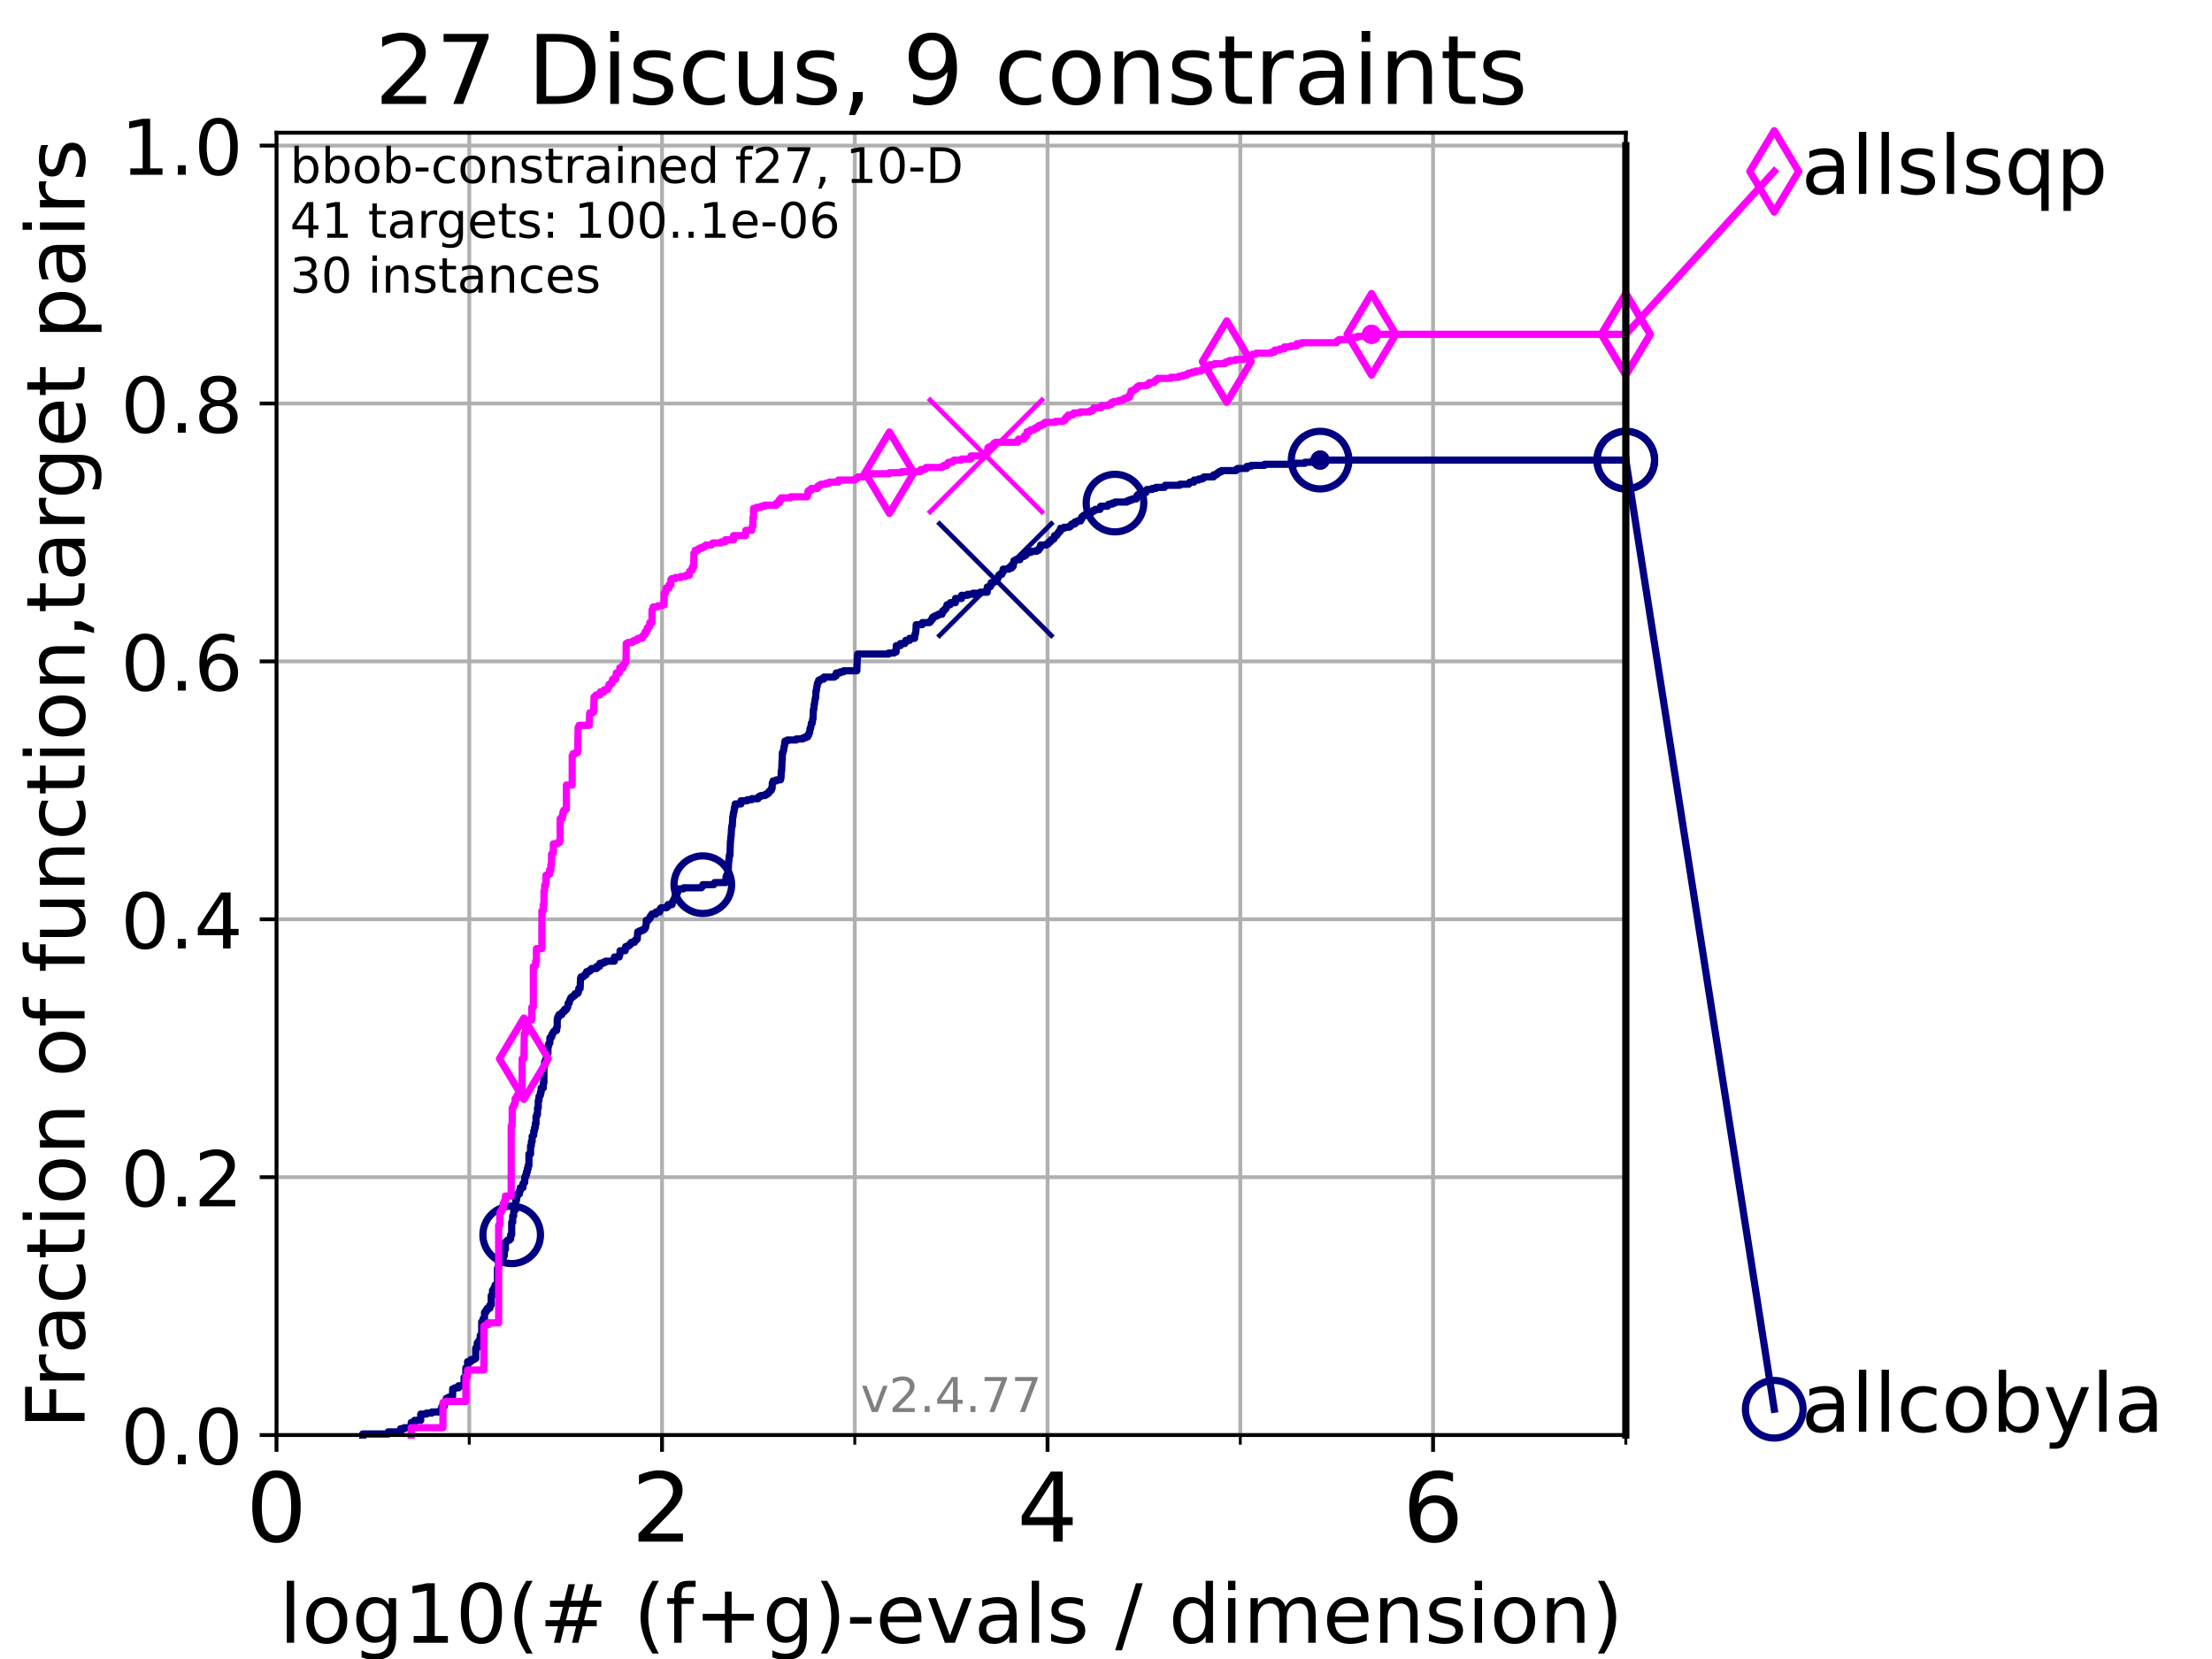 <?xml version="1.0" encoding="utf-8" standalone="no"?>
<!DOCTYPE svg PUBLIC "-//W3C//DTD SVG 1.1//EN"
  "http://www.w3.org/Graphics/SVG/1.1/DTD/svg11.dtd">
<!-- Created with matplotlib (https://matplotlib.org/) -->
<svg height="345.6pt" version="1.1" viewBox="0 0 460.8 345.6" width="460.8pt" xmlns="http://www.w3.org/2000/svg" xmlns:xlink="http://www.w3.org/1999/xlink">
 <defs>
  <style type="text/css">*{stroke-linecap:butt;stroke-linejoin:round;}</style>
 </defs>
 <g id="figure_1">
  <g id="patch_1">
   <path d="M 0 345.6 
L 460.8 345.6 
L 460.8 0 
L 0 0 
z
" style="fill:#ffffff;"/>
  </g>
  <g id="axes_1">
   <g id="patch_2">
    <path d="M 57.6 298.944 
L 338.688 298.944 
L 338.688 27.648 
L 57.6 27.648 
z
" style="fill:#ffffff;"/>
   </g>
   <g id="matplotlib.axis_1">
    <g id="xtick_1">
     <g id="line2d_1">
      <path clip-path="url(#p40d2f89dea)" d="M 57.6 298.944 
L 57.6 27.648 
" style="fill:none;stroke:#b0b0b0;stroke-linecap:square;stroke-width:0.8;"/>
     </g>
     <g id="line2d_2">
      <defs>
       <path d="M 0 0 
L 0 3.5 
" id="m3c0bf0539c" style="stroke:#000000;stroke-width:0.8;"/>
      </defs>
      <g>
       <use style="stroke:#000000;stroke-width:0.8;" x="57.6" xlink:href="#m3c0bf0539c" y="298.944"/>
      </g>
     </g>
     <g id="text_1">
      <!-- 0 -->
      <g transform="translate(51.237 321.141)scale(0.2 -0.2)">
       <defs>
        <path d="M 31.781 66.406 
Q 24.172 66.406 20.328 58.906 
Q 16.5 51.422 16.5 36.375 
Q 16.5 21.391 20.328 13.891 
Q 24.172 6.391 31.781 6.391 
Q 39.453 6.391 43.281 13.891 
Q 47.125 21.391 47.125 36.375 
Q 47.125 51.422 43.281 58.906 
Q 39.453 66.406 31.781 66.406 
z
M 31.781 74.219 
Q 44.047 74.219 50.516 64.516 
Q 56.984 54.828 56.984 36.375 
Q 56.984 17.969 50.516 8.266 
Q 44.047 -1.422 31.781 -1.422 
Q 19.531 -1.422 13.062 8.266 
Q 6.594 17.969 6.594 36.375 
Q 6.594 54.828 13.062 64.516 
Q 19.531 74.219 31.781 74.219 
z
" id="DejaVuSans-48"/>
       </defs>
       <use xlink:href="#DejaVuSans-48"/>
      </g>
     </g>
    </g>
    <g id="xtick_2">
     <g id="line2d_3">
      <path clip-path="url(#p40d2f89dea)" d="M 137.911 298.944 
L 137.911 27.648 
" style="fill:none;stroke:#b0b0b0;stroke-linecap:square;stroke-width:0.8;"/>
     </g>
     <g id="line2d_4">
      <g>
       <use style="stroke:#000000;stroke-width:0.8;" x="137.911" xlink:href="#m3c0bf0539c" y="298.944"/>
      </g>
     </g>
     <g id="text_2">
      <!-- 2 -->
      <g transform="translate(131.548 321.141)scale(0.2 -0.2)">
       <defs>
        <path d="M 19.188 8.297 
L 53.609 8.297 
L 53.609 0 
L 7.328 0 
L 7.328 8.297 
Q 12.938 14.109 22.625 23.891 
Q 32.328 33.688 34.812 36.531 
Q 39.547 41.844 41.422 45.531 
Q 43.312 49.219 43.312 52.781 
Q 43.312 58.594 39.234 62.25 
Q 35.156 65.922 28.609 65.922 
Q 23.969 65.922 18.812 64.312 
Q 13.672 62.703 7.812 59.422 
L 7.812 69.391 
Q 13.766 71.781 18.938 73 
Q 24.125 74.219 28.422 74.219 
Q 39.75 74.219 46.484 68.547 
Q 53.219 62.891 53.219 53.422 
Q 53.219 48.922 51.531 44.891 
Q 49.859 40.875 45.406 35.406 
Q 44.188 33.984 37.641 27.219 
Q 31.109 20.453 19.188 8.297 
z
" id="DejaVuSans-50"/>
       </defs>
       <use xlink:href="#DejaVuSans-50"/>
      </g>
     </g>
    </g>
    <g id="xtick_3">
     <g id="line2d_5">
      <path clip-path="url(#p40d2f89dea)" d="M 218.222 298.944 
L 218.222 27.648 
" style="fill:none;stroke:#b0b0b0;stroke-linecap:square;stroke-width:0.8;"/>
     </g>
     <g id="line2d_6">
      <g>
       <use style="stroke:#000000;stroke-width:0.8;" x="218.222" xlink:href="#m3c0bf0539c" y="298.944"/>
      </g>
     </g>
     <g id="text_3">
      <!-- 4 -->
      <g transform="translate(211.859 321.141)scale(0.2 -0.2)">
       <defs>
        <path d="M 37.797 64.312 
L 12.891 25.391 
L 37.797 25.391 
z
M 35.203 72.906 
L 47.609 72.906 
L 47.609 25.391 
L 58.016 25.391 
L 58.016 17.188 
L 47.609 17.188 
L 47.609 0 
L 37.797 0 
L 37.797 17.188 
L 4.891 17.188 
L 4.891 26.703 
z
" id="DejaVuSans-52"/>
       </defs>
       <use xlink:href="#DejaVuSans-52"/>
      </g>
     </g>
    </g>
    <g id="xtick_4">
     <g id="line2d_7">
      <path clip-path="url(#p40d2f89dea)" d="M 298.533 298.944 
L 298.533 27.648 
" style="fill:none;stroke:#b0b0b0;stroke-linecap:square;stroke-width:0.8;"/>
     </g>
     <g id="line2d_8">
      <g>
       <use style="stroke:#000000;stroke-width:0.8;" x="298.533" xlink:href="#m3c0bf0539c" y="298.944"/>
      </g>
     </g>
     <g id="text_4">
      <!-- 6 -->
      <g transform="translate(292.17 321.141)scale(0.2 -0.2)">
       <defs>
        <path d="M 33.016 40.375 
Q 26.375 40.375 22.484 35.828 
Q 18.609 31.297 18.609 23.391 
Q 18.609 15.531 22.484 10.953 
Q 26.375 6.391 33.016 6.391 
Q 39.656 6.391 43.531 10.953 
Q 47.406 15.531 47.406 23.391 
Q 47.406 31.297 43.531 35.828 
Q 39.656 40.375 33.016 40.375 
z
M 52.594 71.297 
L 52.594 62.312 
Q 48.875 64.062 45.094 64.984 
Q 41.312 65.922 37.594 65.922 
Q 27.828 65.922 22.672 59.328 
Q 17.531 52.734 16.797 39.406 
Q 19.672 43.656 24.016 45.922 
Q 28.375 48.188 33.594 48.188 
Q 44.578 48.188 50.953 41.516 
Q 57.328 34.859 57.328 23.391 
Q 57.328 12.156 50.688 5.359 
Q 44.047 -1.422 33.016 -1.422 
Q 20.359 -1.422 13.672 8.266 
Q 6.984 17.969 6.984 36.375 
Q 6.984 53.656 15.188 63.938 
Q 23.391 74.219 37.203 74.219 
Q 40.922 74.219 44.703 73.484 
Q 48.484 72.75 52.594 71.297 
z
" id="DejaVuSans-54"/>
       </defs>
       <use xlink:href="#DejaVuSans-54"/>
      </g>
     </g>
    </g>
    <g id="xtick_5">
     <g id="line2d_9">
      <path clip-path="url(#p40d2f89dea)" d="M 97.755 298.944 
L 97.755 27.648 
" style="fill:none;stroke:#b0b0b0;stroke-linecap:square;stroke-width:0.8;"/>
     </g>
     <g id="line2d_10">
      <defs>
       <path d="M 0 0 
L 0 2 
" id="m3207d32eb6" style="stroke:#000000;stroke-width:0.6;"/>
      </defs>
      <g>
       <use style="stroke:#000000;stroke-width:0.6;" x="97.755" xlink:href="#m3207d32eb6" y="298.944"/>
      </g>
     </g>
    </g>
    <g id="xtick_6">
     <g id="line2d_11">
      <path clip-path="url(#p40d2f89dea)" d="M 178.066 298.944 
L 178.066 27.648 
" style="fill:none;stroke:#b0b0b0;stroke-linecap:square;stroke-width:0.8;"/>
     </g>
     <g id="line2d_12">
      <g>
       <use style="stroke:#000000;stroke-width:0.6;" x="178.066" xlink:href="#m3207d32eb6" y="298.944"/>
      </g>
     </g>
    </g>
    <g id="xtick_7">
     <g id="line2d_13">
      <path clip-path="url(#p40d2f89dea)" d="M 258.377 298.944 
L 258.377 27.648 
" style="fill:none;stroke:#b0b0b0;stroke-linecap:square;stroke-width:0.8;"/>
     </g>
     <g id="line2d_14">
      <g>
       <use style="stroke:#000000;stroke-width:0.6;" x="258.377" xlink:href="#m3207d32eb6" y="298.944"/>
      </g>
     </g>
    </g>
    <g id="xtick_8">
     <g id="line2d_15">
      <path clip-path="url(#p40d2f89dea)" d="M 338.688 298.944 
L 338.688 27.648 
" style="fill:none;stroke:#b0b0b0;stroke-linecap:square;stroke-width:0.8;"/>
     </g>
     <g id="line2d_16">
      <g>
       <use style="stroke:#000000;stroke-width:0.6;" x="338.688" xlink:href="#m3207d32eb6" y="298.944"/>
      </g>
     </g>
    </g>
    <g id="text_5">
     <!-- log10(# (f+g)-evals / dimension) -->
     <g transform="translate(58.145 342.218)scale(0.17 -0.17)">
      <defs>
       <path d="M 9.422 75.984 
L 18.406 75.984 
L 18.406 0 
L 9.422 0 
z
" id="DejaVuSans-108"/>
       <path d="M 30.609 48.391 
Q 23.391 48.391 19.188 42.75 
Q 14.984 37.109 14.984 27.297 
Q 14.984 17.484 19.156 11.844 
Q 23.344 6.203 30.609 6.203 
Q 37.797 6.203 41.984 11.859 
Q 46.188 17.531 46.188 27.297 
Q 46.188 37.016 41.984 42.703 
Q 37.797 48.391 30.609 48.391 
z
M 30.609 56 
Q 42.328 56 49.016 48.375 
Q 55.719 40.766 55.719 27.297 
Q 55.719 13.875 49.016 6.219 
Q 42.328 -1.422 30.609 -1.422 
Q 18.844 -1.422 12.172 6.219 
Q 5.516 13.875 5.516 27.297 
Q 5.516 40.766 12.172 48.375 
Q 18.844 56 30.609 56 
z
" id="DejaVuSans-111"/>
       <path d="M 45.406 27.984 
Q 45.406 37.75 41.375 43.109 
Q 37.359 48.484 30.078 48.484 
Q 22.859 48.484 18.828 43.109 
Q 14.797 37.75 14.797 27.984 
Q 14.797 18.266 18.828 12.891 
Q 22.859 7.516 30.078 7.516 
Q 37.359 7.516 41.375 12.891 
Q 45.406 18.266 45.406 27.984 
z
M 54.391 6.781 
Q 54.391 -7.172 48.188 -13.984 
Q 42 -20.797 29.203 -20.797 
Q 24.469 -20.797 20.266 -20.094 
Q 16.062 -19.391 12.109 -17.922 
L 12.109 -9.188 
Q 16.062 -11.328 19.922 -12.344 
Q 23.781 -13.375 27.781 -13.375 
Q 36.625 -13.375 41.016 -8.766 
Q 45.406 -4.156 45.406 5.172 
L 45.406 9.625 
Q 42.625 4.781 38.281 2.391 
Q 33.938 0 27.875 0 
Q 17.828 0 11.672 7.656 
Q 5.516 15.328 5.516 27.984 
Q 5.516 40.672 11.672 48.328 
Q 17.828 56 27.875 56 
Q 33.938 56 38.281 53.609 
Q 42.625 51.219 45.406 46.391 
L 45.406 54.688 
L 54.391 54.688 
z
" id="DejaVuSans-103"/>
       <path d="M 12.406 8.297 
L 28.516 8.297 
L 28.516 63.922 
L 10.984 60.406 
L 10.984 69.391 
L 28.422 72.906 
L 38.281 72.906 
L 38.281 8.297 
L 54.391 8.297 
L 54.391 0 
L 12.406 0 
z
" id="DejaVuSans-49"/>
       <path d="M 31 75.875 
Q 24.469 64.656 21.281 53.656 
Q 18.109 42.672 18.109 31.391 
Q 18.109 20.125 21.312 9.062 
Q 24.516 -2 31 -13.188 
L 23.188 -13.188 
Q 15.875 -1.703 12.234 9.375 
Q 8.594 20.453 8.594 31.391 
Q 8.594 42.281 12.203 53.312 
Q 15.828 64.359 23.188 75.875 
z
" id="DejaVuSans-40"/>
       <path d="M 51.125 44 
L 36.922 44 
L 32.812 27.688 
L 47.125 27.688 
z
M 43.797 71.781 
L 38.719 51.516 
L 52.984 51.516 
L 58.109 71.781 
L 65.922 71.781 
L 60.891 51.516 
L 76.125 51.516 
L 76.125 44 
L 58.984 44 
L 54.984 27.688 
L 70.516 27.688 
L 70.516 20.219 
L 53.078 20.219 
L 48 0 
L 40.188 0 
L 45.219 20.219 
L 30.906 20.219 
L 25.875 0 
L 18.016 0 
L 23.094 20.219 
L 7.719 20.219 
L 7.719 27.688 
L 24.906 27.688 
L 29 44 
L 13.281 44 
L 13.281 51.516 
L 30.906 51.516 
L 35.891 71.781 
z
" id="DejaVuSans-35"/>
       <path id="DejaVuSans-32"/>
       <path d="M 37.109 75.984 
L 37.109 68.5 
L 28.516 68.5 
Q 23.688 68.5 21.797 66.547 
Q 19.922 64.594 19.922 59.516 
L 19.922 54.688 
L 34.719 54.688 
L 34.719 47.703 
L 19.922 47.703 
L 19.922 0 
L 10.891 0 
L 10.891 47.703 
L 2.297 47.703 
L 2.297 54.688 
L 10.891 54.688 
L 10.891 58.5 
Q 10.891 67.625 15.141 71.797 
Q 19.391 75.984 28.609 75.984 
z
" id="DejaVuSans-102"/>
       <path d="M 46 62.703 
L 46 35.5 
L 73.188 35.5 
L 73.188 27.203 
L 46 27.203 
L 46 0 
L 37.797 0 
L 37.797 27.203 
L 10.594 27.203 
L 10.594 35.5 
L 37.797 35.5 
L 37.797 62.703 
z
" id="DejaVuSans-43"/>
       <path d="M 8.016 75.875 
L 15.828 75.875 
Q 23.141 64.359 26.781 53.312 
Q 30.422 42.281 30.422 31.391 
Q 30.422 20.453 26.781 9.375 
Q 23.141 -1.703 15.828 -13.188 
L 8.016 -13.188 
Q 14.5 -2 17.703 9.062 
Q 20.906 20.125 20.906 31.391 
Q 20.906 42.672 17.703 53.656 
Q 14.5 64.656 8.016 75.875 
z
" id="DejaVuSans-41"/>
       <path d="M 4.891 31.391 
L 31.203 31.391 
L 31.203 23.391 
L 4.891 23.391 
z
" id="DejaVuSans-45"/>
       <path d="M 56.203 29.594 
L 56.203 25.203 
L 14.891 25.203 
Q 15.484 15.922 20.484 11.062 
Q 25.484 6.203 34.422 6.203 
Q 39.594 6.203 44.453 7.469 
Q 49.312 8.734 54.109 11.281 
L 54.109 2.781 
Q 49.266 0.734 44.188 -0.344 
Q 39.109 -1.422 33.891 -1.422 
Q 20.797 -1.422 13.156 6.188 
Q 5.516 13.812 5.516 26.812 
Q 5.516 40.234 12.766 48.109 
Q 20.016 56 32.328 56 
Q 43.359 56 49.781 48.891 
Q 56.203 41.797 56.203 29.594 
z
M 47.219 32.234 
Q 47.125 39.594 43.094 43.984 
Q 39.062 48.391 32.422 48.391 
Q 24.906 48.391 20.391 44.141 
Q 15.875 39.891 15.188 32.172 
z
" id="DejaVuSans-101"/>
       <path d="M 2.984 54.688 
L 12.5 54.688 
L 29.594 8.797 
L 46.688 54.688 
L 56.203 54.688 
L 35.688 0 
L 23.484 0 
z
" id="DejaVuSans-118"/>
       <path d="M 34.281 27.484 
Q 23.391 27.484 19.188 25 
Q 14.984 22.516 14.984 16.5 
Q 14.984 11.719 18.141 8.906 
Q 21.297 6.109 26.703 6.109 
Q 34.188 6.109 38.703 11.406 
Q 43.219 16.703 43.219 25.484 
L 43.219 27.484 
z
M 52.203 31.203 
L 52.203 0 
L 43.219 0 
L 43.219 8.297 
Q 40.141 3.328 35.547 0.953 
Q 30.953 -1.422 24.312 -1.422 
Q 15.922 -1.422 10.953 3.297 
Q 6 8.016 6 15.922 
Q 6 25.141 12.172 29.828 
Q 18.359 34.516 30.609 34.516 
L 43.219 34.516 
L 43.219 35.406 
Q 43.219 41.609 39.141 45 
Q 35.062 48.391 27.688 48.391 
Q 23 48.391 18.547 47.266 
Q 14.109 46.141 10.016 43.891 
L 10.016 52.203 
Q 14.938 54.109 19.578 55.047 
Q 24.219 56 28.609 56 
Q 40.484 56 46.344 49.844 
Q 52.203 43.703 52.203 31.203 
z
" id="DejaVuSans-97"/>
       <path d="M 44.281 53.078 
L 44.281 44.578 
Q 40.484 46.531 36.375 47.5 
Q 32.281 48.484 27.875 48.484 
Q 21.188 48.484 17.844 46.438 
Q 14.5 44.391 14.5 40.281 
Q 14.5 37.156 16.891 35.375 
Q 19.281 33.594 26.516 31.984 
L 29.594 31.297 
Q 39.156 29.25 43.188 25.516 
Q 47.219 21.781 47.219 15.094 
Q 47.219 7.469 41.188 3.016 
Q 35.156 -1.422 24.609 -1.422 
Q 20.219 -1.422 15.453 -0.562 
Q 10.688 0.297 5.422 2 
L 5.422 11.281 
Q 10.406 8.688 15.234 7.391 
Q 20.062 6.109 24.812 6.109 
Q 31.156 6.109 34.562 8.281 
Q 37.984 10.453 37.984 14.406 
Q 37.984 18.062 35.516 20.016 
Q 33.062 21.969 24.703 23.781 
L 21.578 24.516 
Q 13.234 26.266 9.516 29.906 
Q 5.812 33.547 5.812 39.891 
Q 5.812 47.609 11.281 51.797 
Q 16.75 56 26.812 56 
Q 31.781 56 36.172 55.266 
Q 40.578 54.547 44.281 53.078 
z
" id="DejaVuSans-115"/>
       <path d="M 25.391 72.906 
L 33.688 72.906 
L 8.297 -9.281 
L 0 -9.281 
z
" id="DejaVuSans-47"/>
       <path d="M 45.406 46.391 
L 45.406 75.984 
L 54.391 75.984 
L 54.391 0 
L 45.406 0 
L 45.406 8.203 
Q 42.578 3.328 38.25 0.953 
Q 33.938 -1.422 27.875 -1.422 
Q 17.969 -1.422 11.734 6.484 
Q 5.516 14.406 5.516 27.297 
Q 5.516 40.188 11.734 48.094 
Q 17.969 56 27.875 56 
Q 33.938 56 38.25 53.625 
Q 42.578 51.266 45.406 46.391 
z
M 14.797 27.297 
Q 14.797 17.391 18.875 11.75 
Q 22.953 6.109 30.078 6.109 
Q 37.203 6.109 41.297 11.75 
Q 45.406 17.391 45.406 27.297 
Q 45.406 37.203 41.297 42.844 
Q 37.203 48.484 30.078 48.484 
Q 22.953 48.484 18.875 42.844 
Q 14.797 37.203 14.797 27.297 
z
" id="DejaVuSans-100"/>
       <path d="M 9.422 54.688 
L 18.406 54.688 
L 18.406 0 
L 9.422 0 
z
M 9.422 75.984 
L 18.406 75.984 
L 18.406 64.594 
L 9.422 64.594 
z
" id="DejaVuSans-105"/>
       <path d="M 52 44.188 
Q 55.375 50.25 60.062 53.125 
Q 64.75 56 71.094 56 
Q 79.641 56 84.281 50.016 
Q 88.922 44.047 88.922 33.016 
L 88.922 0 
L 79.891 0 
L 79.891 32.719 
Q 79.891 40.578 77.094 44.375 
Q 74.312 48.188 68.609 48.188 
Q 61.625 48.188 57.562 43.547 
Q 53.516 38.922 53.516 30.906 
L 53.516 0 
L 44.484 0 
L 44.484 32.719 
Q 44.484 40.625 41.703 44.406 
Q 38.922 48.188 33.109 48.188 
Q 26.219 48.188 22.156 43.531 
Q 18.109 38.875 18.109 30.906 
L 18.109 0 
L 9.078 0 
L 9.078 54.688 
L 18.109 54.688 
L 18.109 46.188 
Q 21.188 51.219 25.484 53.609 
Q 29.781 56 35.688 56 
Q 41.656 56 45.828 52.969 
Q 50 49.953 52 44.188 
z
" id="DejaVuSans-109"/>
       <path d="M 54.891 33.016 
L 54.891 0 
L 45.906 0 
L 45.906 32.719 
Q 45.906 40.484 42.875 44.328 
Q 39.844 48.188 33.797 48.188 
Q 26.516 48.188 22.312 43.547 
Q 18.109 38.922 18.109 30.906 
L 18.109 0 
L 9.078 0 
L 9.078 54.688 
L 18.109 54.688 
L 18.109 46.188 
Q 21.344 51.125 25.703 53.562 
Q 30.078 56 35.797 56 
Q 45.219 56 50.047 50.172 
Q 54.891 44.344 54.891 33.016 
z
" id="DejaVuSans-110"/>
      </defs>
      <use xlink:href="#DejaVuSans-108"/>
      <use x="27.783" xlink:href="#DejaVuSans-111"/>
      <use x="88.965" xlink:href="#DejaVuSans-103"/>
      <use x="152.441" xlink:href="#DejaVuSans-49"/>
      <use x="216.064" xlink:href="#DejaVuSans-48"/>
      <use x="279.688" xlink:href="#DejaVuSans-40"/>
      <use x="318.701" xlink:href="#DejaVuSans-35"/>
      <use x="402.49" xlink:href="#DejaVuSans-32"/>
      <use x="434.277" xlink:href="#DejaVuSans-40"/>
      <use x="473.291" xlink:href="#DejaVuSans-102"/>
      <use x="508.496" xlink:href="#DejaVuSans-43"/>
      <use x="592.285" xlink:href="#DejaVuSans-103"/>
      <use x="655.762" xlink:href="#DejaVuSans-41"/>
      <use x="694.775" xlink:href="#DejaVuSans-45"/>
      <use x="730.859" xlink:href="#DejaVuSans-101"/>
      <use x="792.383" xlink:href="#DejaVuSans-118"/>
      <use x="851.562" xlink:href="#DejaVuSans-97"/>
      <use x="912.842" xlink:href="#DejaVuSans-108"/>
      <use x="940.625" xlink:href="#DejaVuSans-115"/>
      <use x="992.725" xlink:href="#DejaVuSans-32"/>
      <use x="1024.512" xlink:href="#DejaVuSans-47"/>
      <use x="1058.203" xlink:href="#DejaVuSans-32"/>
      <use x="1089.99" xlink:href="#DejaVuSans-100"/>
      <use x="1153.467" xlink:href="#DejaVuSans-105"/>
      <use x="1181.25" xlink:href="#DejaVuSans-109"/>
      <use x="1278.662" xlink:href="#DejaVuSans-101"/>
      <use x="1340.186" xlink:href="#DejaVuSans-110"/>
      <use x="1403.564" xlink:href="#DejaVuSans-115"/>
      <use x="1455.664" xlink:href="#DejaVuSans-105"/>
      <use x="1483.447" xlink:href="#DejaVuSans-111"/>
      <use x="1544.629" xlink:href="#DejaVuSans-110"/>
      <use x="1608.008" xlink:href="#DejaVuSans-41"/>
     </g>
    </g>
   </g>
   <g id="matplotlib.axis_2">
    <g id="ytick_1">
     <g id="line2d_17">
      <path clip-path="url(#p40d2f89dea)" d="M 57.6 298.944 
L 338.688 298.944 
" style="fill:none;stroke:#b0b0b0;stroke-linecap:square;stroke-width:0.8;"/>
     </g>
     <g id="line2d_18">
      <defs>
       <path d="M 0 0 
L -3.5 0 
" id="mc7214db845" style="stroke:#000000;stroke-width:0.8;"/>
      </defs>
      <g>
       <use style="stroke:#000000;stroke-width:0.8;" x="57.6" xlink:href="#mc7214db845" y="298.944"/>
      </g>
     </g>
     <g id="text_6">
      <!-- 0.0 -->
      <g transform="translate(25.155 305.023)scale(0.16 -0.16)">
       <defs>
        <path d="M 10.688 12.406 
L 21 12.406 
L 21 0 
L 10.688 0 
z
" id="DejaVuSans-46"/>
       </defs>
       <use xlink:href="#DejaVuSans-48"/>
       <use x="63.623" xlink:href="#DejaVuSans-46"/>
       <use x="95.41" xlink:href="#DejaVuSans-48"/>
      </g>
     </g>
    </g>
    <g id="ytick_2">
     <g id="line2d_19">
      <path clip-path="url(#p40d2f89dea)" d="M 57.6 245.222 
L 338.688 245.222 
" style="fill:none;stroke:#b0b0b0;stroke-linecap:square;stroke-width:0.8;"/>
     </g>
     <g id="line2d_20">
      <g>
       <use style="stroke:#000000;stroke-width:0.8;" x="57.6" xlink:href="#mc7214db845" y="245.222"/>
      </g>
     </g>
     <g id="text_7">
      <!-- 0.2 -->
      <g transform="translate(25.155 251.301)scale(0.16 -0.16)">
       <use xlink:href="#DejaVuSans-48"/>
       <use x="63.623" xlink:href="#DejaVuSans-46"/>
       <use x="95.41" xlink:href="#DejaVuSans-50"/>
      </g>
     </g>
    </g>
    <g id="ytick_3">
     <g id="line2d_21">
      <path clip-path="url(#p40d2f89dea)" d="M 57.6 191.5 
L 338.688 191.5 
" style="fill:none;stroke:#b0b0b0;stroke-linecap:square;stroke-width:0.8;"/>
     </g>
     <g id="line2d_22">
      <g>
       <use style="stroke:#000000;stroke-width:0.8;" x="57.6" xlink:href="#mc7214db845" y="191.5"/>
      </g>
     </g>
     <g id="text_8">
      <!-- 0.4 -->
      <g transform="translate(25.155 197.579)scale(0.16 -0.16)">
       <use xlink:href="#DejaVuSans-48"/>
       <use x="63.623" xlink:href="#DejaVuSans-46"/>
       <use x="95.41" xlink:href="#DejaVuSans-52"/>
      </g>
     </g>
    </g>
    <g id="ytick_4">
     <g id="line2d_23">
      <path clip-path="url(#p40d2f89dea)" d="M 57.6 137.778 
L 338.688 137.778 
" style="fill:none;stroke:#b0b0b0;stroke-linecap:square;stroke-width:0.8;"/>
     </g>
     <g id="line2d_24">
      <g>
       <use style="stroke:#000000;stroke-width:0.8;" x="57.6" xlink:href="#mc7214db845" y="137.778"/>
      </g>
     </g>
     <g id="text_9">
      <!-- 0.6 -->
      <g transform="translate(25.155 143.857)scale(0.16 -0.16)">
       <use xlink:href="#DejaVuSans-48"/>
       <use x="63.623" xlink:href="#DejaVuSans-46"/>
       <use x="95.41" xlink:href="#DejaVuSans-54"/>
      </g>
     </g>
    </g>
    <g id="ytick_5">
     <g id="line2d_25">
      <path clip-path="url(#p40d2f89dea)" d="M 57.6 84.056 
L 338.688 84.056 
" style="fill:none;stroke:#b0b0b0;stroke-linecap:square;stroke-width:0.8;"/>
     </g>
     <g id="line2d_26">
      <g>
       <use style="stroke:#000000;stroke-width:0.8;" x="57.6" xlink:href="#mc7214db845" y="84.056"/>
      </g>
     </g>
     <g id="text_10">
      <!-- 0.8 -->
      <g transform="translate(25.155 90.135)scale(0.16 -0.16)">
       <defs>
        <path d="M 31.781 34.625 
Q 24.75 34.625 20.719 30.859 
Q 16.703 27.094 16.703 20.516 
Q 16.703 13.922 20.719 10.156 
Q 24.75 6.391 31.781 6.391 
Q 38.812 6.391 42.859 10.172 
Q 46.922 13.969 46.922 20.516 
Q 46.922 27.094 42.891 30.859 
Q 38.875 34.625 31.781 34.625 
z
M 21.922 38.812 
Q 15.578 40.375 12.031 44.719 
Q 8.5 49.078 8.5 55.328 
Q 8.5 64.062 14.719 69.141 
Q 20.953 74.219 31.781 74.219 
Q 42.672 74.219 48.875 69.141 
Q 55.078 64.062 55.078 55.328 
Q 55.078 49.078 51.531 44.719 
Q 48 40.375 41.703 38.812 
Q 48.828 37.156 52.797 32.312 
Q 56.781 27.484 56.781 20.516 
Q 56.781 9.906 50.312 4.234 
Q 43.844 -1.422 31.781 -1.422 
Q 19.734 -1.422 13.25 4.234 
Q 6.781 9.906 6.781 20.516 
Q 6.781 27.484 10.781 32.312 
Q 14.797 37.156 21.922 38.812 
z
M 18.312 54.391 
Q 18.312 48.734 21.844 45.562 
Q 25.391 42.391 31.781 42.391 
Q 38.141 42.391 41.719 45.562 
Q 45.312 48.734 45.312 54.391 
Q 45.312 60.062 41.719 63.234 
Q 38.141 66.406 31.781 66.406 
Q 25.391 66.406 21.844 63.234 
Q 18.312 60.062 18.312 54.391 
z
" id="DejaVuSans-56"/>
       </defs>
       <use xlink:href="#DejaVuSans-48"/>
       <use x="63.623" xlink:href="#DejaVuSans-46"/>
       <use x="95.41" xlink:href="#DejaVuSans-56"/>
      </g>
     </g>
    </g>
    <g id="ytick_6">
     <g id="line2d_27">
      <path clip-path="url(#p40d2f89dea)" d="M 57.6 30.334 
L 338.688 30.334 
" style="fill:none;stroke:#b0b0b0;stroke-linecap:square;stroke-width:0.8;"/>
     </g>
     <g id="line2d_28">
      <g>
       <use style="stroke:#000000;stroke-width:0.8;" x="57.6" xlink:href="#mc7214db845" y="30.334"/>
      </g>
     </g>
     <g id="text_11">
      <!-- 1.0 -->
      <g transform="translate(25.155 36.413)scale(0.16 -0.16)">
       <use xlink:href="#DejaVuSans-49"/>
       <use x="63.623" xlink:href="#DejaVuSans-46"/>
       <use x="95.41" xlink:href="#DejaVuSans-48"/>
      </g>
     </g>
    </g>
    <g id="text_12">
     <!-- Fraction of function,target pairs -->
     <g transform="translate(17.62 297.681)rotate(-90)scale(0.17 -0.17)">
      <defs>
       <path d="M 9.812 72.906 
L 51.703 72.906 
L 51.703 64.594 
L 19.672 64.594 
L 19.672 43.109 
L 48.578 43.109 
L 48.578 34.812 
L 19.672 34.812 
L 19.672 0 
L 9.812 0 
z
" id="DejaVuSans-70"/>
       <path d="M 41.109 46.297 
Q 39.594 47.172 37.812 47.578 
Q 36.031 48 33.891 48 
Q 26.266 48 22.188 43.047 
Q 18.109 38.094 18.109 28.812 
L 18.109 0 
L 9.078 0 
L 9.078 54.688 
L 18.109 54.688 
L 18.109 46.188 
Q 20.953 51.172 25.484 53.578 
Q 30.031 56 36.531 56 
Q 37.453 56 38.578 55.875 
Q 39.703 55.766 41.062 55.516 
z
" id="DejaVuSans-114"/>
       <path d="M 48.781 52.594 
L 48.781 44.188 
Q 44.969 46.297 41.141 47.344 
Q 37.312 48.391 33.406 48.391 
Q 24.656 48.391 19.812 42.844 
Q 14.984 37.312 14.984 27.297 
Q 14.984 17.281 19.812 11.734 
Q 24.656 6.203 33.406 6.203 
Q 37.312 6.203 41.141 7.25 
Q 44.969 8.297 48.781 10.406 
L 48.781 2.094 
Q 45.016 0.344 40.984 -0.531 
Q 36.969 -1.422 32.422 -1.422 
Q 20.062 -1.422 12.781 6.344 
Q 5.516 14.109 5.516 27.297 
Q 5.516 40.672 12.859 48.328 
Q 20.219 56 33.016 56 
Q 37.156 56 41.109 55.141 
Q 45.062 54.297 48.781 52.594 
z
" id="DejaVuSans-99"/>
       <path d="M 18.312 70.219 
L 18.312 54.688 
L 36.812 54.688 
L 36.812 47.703 
L 18.312 47.703 
L 18.312 18.016 
Q 18.312 11.328 20.141 9.422 
Q 21.969 7.516 27.594 7.516 
L 36.812 7.516 
L 36.812 0 
L 27.594 0 
Q 17.188 0 13.234 3.875 
Q 9.281 7.766 9.281 18.016 
L 9.281 47.703 
L 2.688 47.703 
L 2.688 54.688 
L 9.281 54.688 
L 9.281 70.219 
z
" id="DejaVuSans-116"/>
       <path d="M 8.5 21.578 
L 8.5 54.688 
L 17.484 54.688 
L 17.484 21.922 
Q 17.484 14.156 20.5 10.266 
Q 23.531 6.391 29.594 6.391 
Q 36.859 6.391 41.078 11.031 
Q 45.312 15.672 45.312 23.688 
L 45.312 54.688 
L 54.297 54.688 
L 54.297 0 
L 45.312 0 
L 45.312 8.406 
Q 42.047 3.422 37.719 1 
Q 33.406 -1.422 27.688 -1.422 
Q 18.266 -1.422 13.375 4.438 
Q 8.5 10.297 8.5 21.578 
z
M 31.109 56 
z
" id="DejaVuSans-117"/>
       <path d="M 11.719 12.406 
L 22.016 12.406 
L 22.016 4 
L 14.016 -11.625 
L 7.719 -11.625 
L 11.719 4 
z
" id="DejaVuSans-44"/>
       <path d="M 18.109 8.203 
L 18.109 -20.797 
L 9.078 -20.797 
L 9.078 54.688 
L 18.109 54.688 
L 18.109 46.391 
Q 20.953 51.266 25.266 53.625 
Q 29.594 56 35.594 56 
Q 45.562 56 51.781 48.094 
Q 58.016 40.188 58.016 27.297 
Q 58.016 14.406 51.781 6.484 
Q 45.562 -1.422 35.594 -1.422 
Q 29.594 -1.422 25.266 0.953 
Q 20.953 3.328 18.109 8.203 
z
M 48.688 27.297 
Q 48.688 37.203 44.609 42.844 
Q 40.531 48.484 33.406 48.484 
Q 26.266 48.484 22.188 42.844 
Q 18.109 37.203 18.109 27.297 
Q 18.109 17.391 22.188 11.75 
Q 26.266 6.109 33.406 6.109 
Q 40.531 6.109 44.609 11.75 
Q 48.688 17.391 48.688 27.297 
z
" id="DejaVuSans-112"/>
      </defs>
      <use xlink:href="#DejaVuSans-70"/>
      <use x="50.27" xlink:href="#DejaVuSans-114"/>
      <use x="91.383" xlink:href="#DejaVuSans-97"/>
      <use x="152.662" xlink:href="#DejaVuSans-99"/>
      <use x="207.643" xlink:href="#DejaVuSans-116"/>
      <use x="246.852" xlink:href="#DejaVuSans-105"/>
      <use x="274.635" xlink:href="#DejaVuSans-111"/>
      <use x="335.816" xlink:href="#DejaVuSans-110"/>
      <use x="399.195" xlink:href="#DejaVuSans-32"/>
      <use x="430.982" xlink:href="#DejaVuSans-111"/>
      <use x="492.164" xlink:href="#DejaVuSans-102"/>
      <use x="527.369" xlink:href="#DejaVuSans-32"/>
      <use x="559.156" xlink:href="#DejaVuSans-102"/>
      <use x="594.361" xlink:href="#DejaVuSans-117"/>
      <use x="657.74" xlink:href="#DejaVuSans-110"/>
      <use x="721.119" xlink:href="#DejaVuSans-99"/>
      <use x="776.1" xlink:href="#DejaVuSans-116"/>
      <use x="815.309" xlink:href="#DejaVuSans-105"/>
      <use x="843.092" xlink:href="#DejaVuSans-111"/>
      <use x="904.273" xlink:href="#DejaVuSans-110"/>
      <use x="967.652" xlink:href="#DejaVuSans-44"/>
      <use x="999.439" xlink:href="#DejaVuSans-116"/>
      <use x="1038.648" xlink:href="#DejaVuSans-97"/>
      <use x="1099.928" xlink:href="#DejaVuSans-114"/>
      <use x="1139.291" xlink:href="#DejaVuSans-103"/>
      <use x="1202.768" xlink:href="#DejaVuSans-101"/>
      <use x="1264.291" xlink:href="#DejaVuSans-116"/>
      <use x="1303.5" xlink:href="#DejaVuSans-32"/>
      <use x="1335.287" xlink:href="#DejaVuSans-112"/>
      <use x="1398.764" xlink:href="#DejaVuSans-97"/>
      <use x="1460.043" xlink:href="#DejaVuSans-105"/>
      <use x="1487.826" xlink:href="#DejaVuSans-114"/>
      <use x="1528.939" xlink:href="#DejaVuSans-115"/>
     </g>
    </g>
   </g>
   <g id="line2d_29">
    <defs>
     <path d="M 0 1.5 
C 0.398 1.5 0.779 1.342 1.061 1.061 
C 1.342 0.779 1.5 0.398 1.5 0 
C 1.5 -0.398 1.342 -0.779 1.061 -1.061 
C 0.779 -1.342 0.398 -1.5 0 -1.5 
C -0.398 -1.5 -0.779 -1.342 -1.061 -1.061 
C -1.342 -0.779 -1.5 -0.398 -1.5 0 
C -1.5 0.398 -1.342 0.779 -1.061 1.061 
C -0.779 1.342 -0.398 1.5 0 1.5 
z
" id="m3f1ab9073e" style="stroke:#000080;"/>
    </defs>
    <g>
     <use style="fill:#000080;stroke:#000080;" x="275.004" xlink:href="#m3f1ab9073e" y="95.849"/>
     <use style="fill:#000080;stroke:#000080;" x="275.004" xlink:href="#m3f1ab9073e" y="95.849"/>
    </g>
   </g>
   <g id="line2d_30">
    <path d="M 75.556 298.944 
L 75.556 298.726 
L 80.881 298.726 
L 80.881 298.289 
L 83.438 298.289 
L 83.438 297.634 
L 84.213 297.634 
L 84.213 297.415 
L 85.667 297.415 
L 85.667 296.323 
L 86.351 296.323 
L 86.351 295.887 
L 87.644 295.887 
L 87.644 294.576 
L 88.847 294.576 
L 88.847 294.358 
L 89.973 294.358 
L 89.973 294.14 
L 91.535 294.14 
L 91.535 293.921 
L 92.027 293.921 
L 92.027 293.048 
L 92.504 293.048 
L 92.504 292.174 
L 92.969 292.174 
L 92.969 291.301 
L 93.422 291.301 
L 93.422 291.082 
L 93.864 291.082 
L 93.864 290.864 
L 94.295 290.864 
L 94.295 289.335 
L 94.715 289.335 
L 94.715 289.117 
L 95.526 289.117 
L 95.526 288.68 
L 96.676 288.68 
L 96.676 286.933 
L 97.044 286.933 
L 97.044 284.968 
L 97.403 284.968 
L 97.403 283.657 
L 98.101 283.657 
L 98.101 283.22 
L 98.772 283.22 
L 98.772 283.002 
L 99.098 283.002 
L 99.098 280.818 
L 99.418 280.818 
L 99.418 279.726 
L 99.732 279.726 
L 99.732 279.29 
L 100.04 279.29 
L 100.04 278.198 
L 100.344 278.198 
L 100.344 275.359 
L 100.642 275.359 
L 100.642 274.704 
L 100.935 274.704 
L 100.935 273.393 
L 101.223 273.393 
L 101.223 272.957 
L 101.507 272.957 
L 101.507 272.52 
L 102.06 272.52 
L 102.06 271.865 
L 102.331 271.865 
L 102.331 269.899 
L 102.597 269.899 
L 102.597 268.807 
L 102.859 268.807 
L 102.859 268.371 
L 103.118 268.371 
L 103.118 267.715 
L 103.372 267.715 
L 103.372 267.497 
L 103.623 267.497 
L 103.623 264.221 
L 103.871 264.221 
L 103.871 262.911 
L 104.115 262.911 
L 104.115 262.256 
L 104.826 262.256 
L 104.826 261.601 
L 105.057 261.601 
L 105.057 260.29 
L 105.285 260.29 
L 105.285 258.762 
L 105.51 258.762 
L 105.51 258.543 
L 105.733 258.543 
L 105.733 258.325 
L 106.169 258.325 
L 106.169 258.107 
L 106.383 258.107 
L 106.383 257.233 
L 106.594 257.233 
L 106.594 254.612 
L 106.803 254.612 
L 106.803 253.302 
L 107.009 253.302 
L 107.009 251.992 
L 107.415 251.992 
L 107.415 250.026 
L 107.614 250.026 
L 107.614 249.153 
L 107.811 249.153 
L 107.811 248.716 
L 108.199 248.716 
L 108.199 248.061 
L 108.389 248.061 
L 108.389 247.406 
L 108.949 247.406 
L 108.949 246.532 
L 109.132 246.532 
L 109.132 246.314 
L 109.312 246.314 
L 109.312 245.222 
L 109.491 245.222 
L 109.491 244.785 
L 109.668 244.785 
L 109.668 244.13 
L 109.843 244.13 
L 109.843 243.475 
L 110.017 243.475 
L 110.017 242.82 
L 110.189 242.82 
L 110.189 240.418 
L 110.527 240.418 
L 110.527 238.671 
L 110.694 238.671 
L 110.694 237.797 
L 110.86 237.797 
L 110.86 236.705 
L 111.023 236.705 
L 111.023 236.487 
L 111.186 236.487 
L 111.186 235.613 
L 111.346 235.613 
L 111.346 234.958 
L 111.506 234.958 
L 111.506 234.085 
L 111.663 234.085 
L 111.663 232.556 
L 111.82 232.556 
L 111.82 232.119 
L 111.975 232.119 
L 111.975 230.809 
L 112.128 230.809 
L 112.128 229.28 
L 112.281 229.28 
L 112.281 228.407 
L 112.432 228.407 
L 112.432 228.188 
L 112.581 228.188 
L 112.581 227.533 
L 112.73 227.533 
L 112.73 226.66 
L 113.168 226.66 
L 113.168 225.568 
L 113.311 225.568 
L 113.311 222.074 
L 113.454 222.074 
L 113.454 221.2 
L 113.735 221.2 
L 113.735 220.545 
L 113.874 220.545 
L 113.874 219.453 
L 114.148 219.453 
L 114.148 217.924 
L 114.284 217.924 
L 114.284 217.488 
L 114.419 217.488 
L 114.419 217.269 
L 114.552 217.269 
L 114.552 216.177 
L 114.817 216.177 
L 114.817 215.959 
L 114.947 215.959 
L 114.947 215.522 
L 115.077 215.522 
L 115.077 215.304 
L 115.206 215.304 
L 115.206 215.085 
L 115.333 215.085 
L 115.333 214.867 
L 115.586 214.867 
L 115.586 214.649 
L 115.959 214.649 
L 115.959 213.993 
L 116.081 213.993 
L 116.081 212.246 
L 116.203 212.246 
L 116.203 211.81 
L 116.443 211.81 
L 116.443 211.373 
L 117.03 211.373 
L 117.03 210.936 
L 117.26 210.936 
L 117.26 210.718 
L 117.598 210.718 
L 117.598 210.281 
L 118.04 210.281 
L 118.149 209.844 
L 118.257 209.844 
L 118.364 208.971 
L 118.577 208.971 
L 118.682 208.315 
L 118.787 208.315 
L 118.891 207.879 
L 119.097 207.879 
L 119.097 207.66 
L 119.402 207.66 
L 119.402 207.442 
L 119.702 207.442 
L 119.801 207.005 
L 120.287 207.005 
L 120.287 206.787 
L 120.477 206.787 
L 120.572 205.913 
L 120.852 205.913 
L 120.945 203.729 
L 121.037 203.729 
L 121.037 203.511 
L 121.49 203.511 
L 121.49 203.293 
L 121.756 203.293 
L 121.756 203.074 
L 122.105 203.074 
L 122.191 202.419 
L 122.699 202.419 
L 122.699 202.201 
L 123.03 202.201 
L 123.03 201.982 
L 123.193 201.982 
L 123.193 201.764 
L 124.293 201.764 
L 124.293 201.327 
L 124.892 201.327 
L 124.965 200.672 
L 125.683 200.672 
L 125.683 200.454 
L 126.168 200.454 
L 126.168 200.235 
L 127.985 200.235 
L 127.985 199.362 
L 129.002 199.362 
L 129.002 198.925 
L 129.118 198.925 
L 129.176 198.052 
L 130.237 198.052 
L 130.345 197.178 
L 130.822 197.178 
L 130.822 196.96 
L 131.134 196.96 
L 131.134 196.741 
L 131.389 196.741 
L 131.49 196.304 
L 132.182 196.304 
L 132.279 195.868 
L 132.518 195.868 
L 132.518 195.649 
L 132.754 195.649 
L 132.847 194.121 
L 133.262 194.121 
L 133.262 193.902 
L 133.8 193.902 
L 133.8 193.684 
L 134.193 193.684 
L 134.193 193.465 
L 134.365 193.465 
L 134.365 193.247 
L 134.492 193.247 
L 134.577 192.592 
L 134.619 192.592 
L 134.619 191.718 
L 135.077 191.718 
L 135.077 191.5 
L 135.281 191.5 
L 135.281 191.282 
L 135.442 191.282 
L 135.482 190.845 
L 135.682 190.845 
L 135.682 190.627 
L 135.8 190.627 
L 135.8 190.408 
L 136.645 190.408 
L 136.645 189.971 
L 137.416 189.971 
L 137.523 189.316 
L 137.736 189.316 
L 137.736 189.098 
L 138.861 189.098 
L 138.861 188.879 
L 139.156 188.879 
L 139.156 188.443 
L 140.011 188.443 
L 140.104 187.788 
L 140.257 187.788 
L 140.257 187.569 
L 140.379 187.569 
L 140.379 187.351 
L 140.499 187.351 
L 140.559 186.914 
L 140.619 186.914 
L 140.619 186.696 
L 140.974 186.696 
L 140.974 185.822 
L 141.206 185.822 
L 141.206 185.167 
L 142.379 185.167 
L 142.379 184.949 
L 146.086 184.949 
L 146.086 184.73 
L 146.346 184.73 
L 146.41 184.293 
L 148.696 184.293 
L 148.696 184.075 
L 148.864 184.075 
L 148.864 183.857 
L 151.171 183.857 
L 151.268 182.546 
L 151.365 182.546 
L 151.365 182.328 
L 151.51 182.328 
L 151.605 181.673 
L 151.685 181.673 
L 151.795 179.271 
L 151.858 179.271 
L 151.936 178.179 
L 152.061 178.179 
L 152.153 175.34 
L 152.184 175.34 
L 152.246 174.248 
L 152.307 174.248 
L 152.383 172.719 
L 152.429 172.719 
L 152.444 172.064 
L 152.55 172.064 
L 152.655 170.099 
L 152.729 170.099 
L 152.804 169.225 
L 152.893 169.225 
L 152.996 168.352 
L 153.01 168.352 
L 153.01 168.133 
L 153.157 168.133 
L 153.157 167.478 
L 154.352 167.478 
L 154.352 166.823 
L 155.647 166.823 
L 155.647 166.604 
L 156.569 166.604 
L 156.569 166.386 
L 157.904 166.386 
L 157.904 166.168 
L 158.059 166.168 
L 158.059 165.949 
L 158.46 165.949 
L 158.46 165.731 
L 159.36 165.731 
L 159.36 165.513 
L 159.773 165.513 
L 159.773 165.294 
L 160.089 165.294 
L 160.196 164.857 
L 160.447 164.857 
L 160.447 164.639 
L 160.685 164.639 
L 160.713 164.202 
L 160.854 164.202 
L 160.882 163.11 
L 161.003 163.11 
L 161.049 162.674 
L 161.739 162.674 
L 161.739 162.455 
L 162.59 162.455 
L 162.674 162.018 
L 162.708 162.018 
L 162.758 160.49 
L 162.842 160.49 
L 162.917 158.306 
L 162.967 158.306 
L 162.983 156.777 
L 163.124 156.777 
L 163.173 156.341 
L 163.246 156.341 
L 163.336 155.467 
L 163.417 155.467 
L 163.481 154.593 
L 163.53 154.593 
L 163.53 154.375 
L 164.005 154.375 
L 164.005 154.157 
L 165.87 154.157 
L 165.87 153.938 
L 167.24 153.938 
L 167.24 153.72 
L 167.783 153.72 
L 167.783 153.502 
L 168.26 153.502 
L 168.297 153.065 
L 168.497 153.065 
L 168.576 152.628 
L 168.654 152.628 
L 168.749 151.755 
L 168.856 151.755 
L 168.962 151.099 
L 168.991 151.099 
L 169.009 150.663 
L 169.198 150.663 
L 169.297 149.789 
L 169.366 149.789 
L 169.435 147.824 
L 169.532 147.824 
L 169.611 146.732 
L 169.668 146.732 
L 169.758 145.858 
L 169.797 145.858 
L 169.842 145.421 
L 169.909 145.421 
L 169.992 143.893 
L 170.064 143.893 
L 170.158 143.019 
L 170.223 143.019 
L 170.278 142.364 
L 170.392 142.364 
L 170.392 142.146 
L 170.516 142.146 
L 170.538 141.709 
L 170.931 141.709 
L 170.931 141.491 
L 171.58 141.491 
L 171.646 141.054 
L 173.787 141.054 
L 173.787 140.835 
L 174.166 140.835 
L 174.218 140.18 
L 175.017 140.18 
L 175.017 139.962 
L 175.718 139.962 
L 175.718 139.743 
L 178.495 139.743 
L 178.594 137.123 
L 178.611 137.123 
L 178.665 136.249 
L 185.128 136.249 
L 185.128 136.031 
L 186.269 136.031 
L 186.269 135.813 
L 186.679 135.813 
L 186.706 134.502 
L 187.558 134.502 
L 187.558 134.066 
L 188.484 134.066 
L 188.484 133.847 
L 188.648 133.847 
L 188.675 133.41 
L 189.495 133.41 
L 189.495 132.974 
L 190.526 132.974 
L 190.606 132.1 
L 190.696 132.1 
L 190.792 131.445 
L 190.807 131.445 
L 190.861 130.135 
L 192.115 130.135 
L 192.145 129.698 
L 193.641 129.698 
L 193.641 129.48 
L 193.89 129.48 
L 193.89 129.261 
L 194.028 129.261 
L 194.028 129.043 
L 194.247 129.043 
L 194.266 128.606 
L 194.562 128.606 
L 194.562 128.388 
L 195.06 128.388 
L 195.06 128.169 
L 195.504 128.169 
L 195.504 127.951 
L 196.249 127.951 
L 196.335 127.296 
L 196.612 127.296 
L 196.612 127.077 
L 196.834 127.077 
L 196.834 126.859 
L 197.013 126.859 
L 197.013 126.641 
L 197.141 126.641 
L 197.231 126.204 
L 197.272 126.204 
L 197.272 125.985 
L 197.943 125.985 
L 197.964 125.549 
L 199.024 125.549 
L 199.043 124.675 
L 200.308 124.675 
L 200.308 124.02 
L 201.568 124.02 
L 201.568 123.802 
L 202.68 123.802 
L 202.68 123.583 
L 204.171 123.583 
L 204.171 123.365 
L 205.662 123.365 
L 205.662 122.273 
L 206.26 122.273 
L 206.26 122.055 
L 206.409 122.055 
L 206.46 121.399 
L 206.94 121.399 
L 206.94 121.181 
L 207.34 121.181 
L 207.367 120.744 
L 207.781 120.744 
L 207.833 120.307 
L 207.984 120.307 
L 208.031 119.871 
L 208.216 119.871 
L 208.216 119.652 
L 208.7 119.652 
L 208.743 119.216 
L 208.949 119.216 
L 208.965 118.56 
L 210.212 118.56 
L 210.212 118.342 
L 210.706 118.342 
L 210.706 118.124 
L 210.939 118.124 
L 210.939 117.905 
L 211.09 117.905 
L 211.141 117.25 
L 211.202 117.25 
L 211.202 116.813 
L 211.553 116.813 
L 211.553 116.595 
L 212.458 116.595 
L 212.537 116.158 
L 212.582 116.158 
L 212.582 115.94 
L 213.248 115.94 
L 213.248 115.721 
L 213.665 115.721 
L 213.665 115.503 
L 213.794 115.503 
L 213.794 115.285 
L 214.056 115.285 
L 214.056 115.066 
L 214.762 115.066 
L 214.762 114.848 
L 215.973 114.848 
L 215.973 114.63 
L 216.358 114.63 
L 216.358 114.411 
L 216.499 114.411 
L 216.499 114.193 
L 216.705 114.193 
L 216.786 113.538 
L 217.996 113.538 
L 217.996 113.319 
L 218.364 113.319 
L 218.364 113.101 
L 218.538 113.101 
L 218.538 112.883 
L 218.829 112.883 
L 218.829 112.664 
L 218.95 112.664 
L 218.95 112.446 
L 219.304 112.446 
L 219.304 112.227 
L 219.593 112.227 
L 219.685 111.572 
L 220.127 111.572 
L 220.127 111.354 
L 220.281 111.354 
L 220.281 111.135 
L 220.459 111.135 
L 220.459 110.917 
L 220.591 110.917 
L 220.591 110.699 
L 220.874 110.699 
L 220.93 110.044 
L 221.688 110.044 
L 221.688 109.825 
L 222.77 109.825 
L 222.77 109.607 
L 223.071 109.607 
L 223.071 109.388 
L 223.242 109.388 
L 223.242 109.17 
L 223.896 109.17 
L 223.91 108.733 
L 224.41 108.733 
L 224.41 108.515 
L 225.128 108.515 
L 225.129 108.078 
L 225.369 108.078 
L 225.375 107.641 
L 225.646 107.641 
L 225.646 107.423 
L 226.013 107.423 
L 226.013 107.205 
L 226.815 107.205 
L 226.831 106.768 
L 227.41 106.768 
L 227.41 106.549 
L 227.769 106.549 
L 227.769 106.331 
L 228.164 106.331 
L 228.164 106.113 
L 229.143 106.113 
L 229.143 105.894 
L 229.27 105.894 
L 229.284 105.458 
L 230.733 105.458 
L 230.733 105.239 
L 230.969 105.239 
L 230.969 105.021 
L 231.707 105.021 
L 231.707 104.802 
L 232.273 104.802 
L 232.273 104.584 
L 234.741 104.584 
L 234.741 104.366 
L 235.289 104.366 
L 235.289 104.147 
L 235.889 104.147 
L 235.889 103.929 
L 236.733 103.929 
L 236.813 103.274 
L 236.988 103.274 
L 236.988 103.055 
L 237.889 103.055 
L 237.889 102.837 
L 238.106 102.837 
L 238.106 102.619 
L 238.706 102.619 
L 238.736 102.182 
L 238.93 102.182 
L 238.93 101.963 
L 240.043 101.963 
L 240.043 101.745 
L 240.795 101.745 
L 240.795 101.527 
L 242.577 101.527 
L 242.577 101.308 
L 242.745 101.308 
L 242.745 101.09 
L 245.796 101.09 
L 245.796 100.871 
L 247.637 100.871 
L 247.637 100.653 
L 247.866 100.653 
L 247.866 100.435 
L 248.716 100.435 
L 248.765 99.998 
L 249.728 99.998 
L 249.728 99.78 
L 250.486 99.78 
L 250.486 99.561 
L 250.833 99.561 
L 250.833 99.343 
L 252.805 99.343 
L 252.825 98.906 
L 253.415 98.906 
L 253.415 98.688 
L 253.658 98.688 
L 253.658 98.469 
L 253.985 98.469 
L 253.985 98.251 
L 254.466 98.251 
L 254.466 98.033 
L 257.48 98.033 
L 257.48 97.814 
L 257.798 97.814 
L 257.798 97.596 
L 259.709 97.596 
L 259.754 97.159 
L 260.627 97.159 
L 260.627 96.941 
L 263.42 96.941 
L 263.42 96.722 
L 269.802 96.722 
L 269.802 96.504 
L 271.843 96.504 
L 271.843 96.285 
L 273.313 96.285 
L 273.313 96.067 
L 275.004 96.067 
L 275.004 95.849 
L 338.688 95.849 
L 338.688 95.849 
" style="fill:none;stroke:#000080;stroke-linecap:square;stroke-width:1.5;"/>
   </g>
   <g id="line2d_31">
    <defs>
     <path d="M 0 6 
C 1.591 6 3.117 5.368 4.243 4.243 
C 5.368 3.117 6 1.591 6 0 
C 6 -1.591 5.368 -3.117 4.243 -4.243 
C 3.117 -5.368 1.591 -6 0 -6 
C -1.591 -6 -3.117 -5.368 -4.243 -4.243 
C -5.368 -3.117 -6 -1.591 -6 0 
C -6 1.591 -5.368 3.117 -4.243 4.243 
C -3.117 5.368 -1.591 6 0 6 
z
" id="m38d02ae20c" style="stroke:#000080;stroke-width:1.5;"/>
    </defs>
    <g>
     <use style="fill-opacity:0;stroke:#000080;stroke-width:1.5;" x="106.594" xlink:href="#m38d02ae20c" y="257.233"/>
     <use style="fill-opacity:0;stroke:#000080;stroke-width:1.5;" x="146.41" xlink:href="#m38d02ae20c" y="184.293"/>
     <use style="fill-opacity:0;stroke:#000080;stroke-width:1.5;" x="232.273" xlink:href="#m38d02ae20c" y="104.802"/>
     <use style="fill-opacity:0;stroke:#000080;stroke-width:1.5;" x="275.004" xlink:href="#m38d02ae20c" y="95.849"/>
     <use style="fill-opacity:0;stroke:#000080;stroke-width:1.5;" x="338.688" xlink:href="#m38d02ae20c" y="95.849"/>
    </g>
   </g>
   <g id="line2d_32">
    <path style="fill:none;stroke:#000080;stroke-linecap:square;stroke-width:1.5;"/>
    <g/>
   </g>
   <g id="line2d_33">
    <path clip-path="url(#p40d2f89dea)" d="M 207.367 120.744 
" style="fill:none;stroke:#000080;stroke-linecap:square;stroke-width:1.5;"/>
    <defs>
     <path d="M -12 12 
L 12 -12 
M -12 -12 
L 12 12 
" id="m44ae01bea5" style="stroke:#000080;"/>
    </defs>
    <g clip-path="url(#p40d2f89dea)">
     <use style="fill:#000080;stroke:#000080;" x="207.367" xlink:href="#m44ae01bea5" y="120.744"/>
    </g>
   </g>
   <g id="line2d_34">
    <defs>
     <path d="M 0 1.5 
C 0.398 1.5 0.779 1.342 1.061 1.061 
C 1.342 0.779 1.5 0.398 1.5 0 
C 1.5 -0.398 1.342 -0.779 1.061 -1.061 
C 0.779 -1.342 0.398 -1.5 0 -1.5 
C -0.398 -1.5 -0.779 -1.342 -1.061 -1.061 
C -1.342 -0.779 -1.5 -0.398 -1.5 0 
C -1.5 0.398 -1.342 0.779 -1.061 1.061 
C -0.779 1.342 -0.398 1.5 0 1.5 
z
" id="m5dacf780e9" style="stroke:#ff00ff;"/>
    </defs>
    <g>
     <use style="fill:#ff00ff;stroke:#ff00ff;" x="285.708" xlink:href="#m5dacf780e9" y="69.643"/>
     <use style="fill:#ff00ff;stroke:#ff00ff;" x="285.708" xlink:href="#m5dacf780e9" y="69.643"/>
    </g>
   </g>
   <g id="line2d_35">
    <path d="M 85.667 298.944 
L 85.667 297.415 
L 92.267 297.415 
L 92.267 292.174 
L 92.738 292.174 
L 92.738 291.956 
L 97.044 291.956 
L 97.044 286.715 
L 97.403 286.715 
L 97.403 285.404 
L 100.789 285.404 
L 100.789 276.232 
L 101.08 276.232 
L 101.08 276.014 
L 101.647 276.014 
L 101.647 275.577 
L 103.871 275.577 
L 103.871 255.268 
L 104.115 255.268 
L 104.115 252.647 
L 104.355 252.647 
L 104.355 252.21 
L 104.592 252.21 
L 104.592 251.773 
L 104.826 251.773 
L 104.826 250.682 
L 105.057 250.682 
L 105.057 250.245 
L 105.285 250.245 
L 105.285 249.153 
L 106.489 249.153 
L 106.489 234.521 
L 106.699 234.521 
L 106.699 230.809 
L 106.906 230.809 
L 106.906 230.372 
L 107.111 230.372 
L 107.111 229.935 
L 107.314 229.935 
L 107.314 228.843 
L 107.713 228.843 
L 107.713 228.188 
L 108.764 228.188 
L 108.764 220.545 
L 109.132 220.545 
L 109.222 215.304 
L 109.491 215.304 
L 109.491 213.993 
L 109.843 213.993 
L 109.843 212.465 
L 110.777 212.465 
L 110.777 209.844 
L 111.105 209.844 
L 111.105 201.327 
L 111.426 201.327 
L 111.426 201.109 
L 111.585 201.109 
L 111.585 200.235 
L 111.742 200.235 
L 111.742 197.615 
L 112.877 197.615 
L 112.877 189.753 
L 113.168 189.753 
L 113.168 188.443 
L 113.311 188.443 
L 113.311 185.604 
L 113.454 185.604 
L 113.454 184.512 
L 113.595 184.512 
L 113.595 184.075 
L 113.735 184.075 
L 113.735 182.328 
L 114.148 182.328 
L 114.148 182.11 
L 114.486 182.11 
L 114.486 181.236 
L 114.751 181.236 
L 114.751 180.144 
L 114.882 180.144 
L 114.882 177.96 
L 115.012 177.96 
L 115.012 177.742 
L 115.27 177.742 
L 115.27 175.777 
L 116.081 175.777 
L 116.081 175.558 
L 116.503 175.558 
L 116.562 175.121 
L 116.68 175.121 
L 116.68 170.535 
L 117.145 170.535 
L 117.145 169.88 
L 117.26 169.88 
L 117.26 169.225 
L 117.43 169.225 
L 117.43 168.788 
L 117.765 168.788 
L 117.765 168.57 
L 117.985 168.57 
L 117.985 163.547 
L 119.199 163.547 
L 119.199 157.432 
L 119.352 157.432 
L 119.402 156.996 
L 119.899 156.996 
L 119.899 156.777 
L 120.335 156.777 
L 120.43 151.536 
L 120.619 151.536 
L 120.619 151.099 
L 122.741 151.099 
L 122.824 148.697 
L 122.865 148.697 
L 122.865 148.479 
L 123.554 148.479 
L 123.554 148.26 
L 123.673 148.26 
L 123.751 145.203 
L 123.985 145.203 
L 123.985 144.985 
L 124.14 144.985 
L 124.14 144.766 
L 125.002 144.766 
L 125.075 144.111 
L 125.823 144.111 
L 125.892 143.674 
L 126.574 143.674 
L 126.674 143.238 
L 126.806 143.238 
L 126.872 142.582 
L 127.197 142.582 
L 127.197 142.364 
L 127.485 142.364 
L 127.485 141.927 
L 127.611 141.927 
L 127.611 141.491 
L 128.26 141.491 
L 128.26 140.835 
L 128.381 140.835 
L 128.381 140.18 
L 129.002 140.18 
L 129.002 139.743 
L 129.118 139.743 
L 129.118 139.088 
L 129.826 139.088 
L 129.826 138.433 
L 130.101 138.433 
L 130.209 137.996 
L 130.398 137.996 
L 130.452 134.066 
L 130.77 134.066 
L 130.77 133.847 
L 131.691 133.847 
L 131.691 133.629 
L 132.036 133.629 
L 132.036 133.41 
L 132.636 133.41 
L 132.636 133.192 
L 132.894 133.192 
L 132.894 132.974 
L 133.778 132.974 
L 133.778 132.537 
L 134.019 132.537 
L 134.019 132.319 
L 134.322 132.319 
L 134.365 131.663 
L 134.682 131.663 
L 134.703 131.227 
L 134.849 131.227 
L 134.849 130.79 
L 135.077 130.79 
L 135.077 130.571 
L 135.321 130.571 
L 135.362 129.698 
L 135.82 129.698 
L 135.82 127.077 
L 135.976 127.077 
L 136.073 126.422 
L 137.016 126.422 
L 137.016 126.204 
L 137.911 126.204 
L 137.911 125.985 
L 138.341 125.985 
L 138.341 123.583 
L 138.612 123.583 
L 138.612 123.146 
L 138.728 123.146 
L 138.762 122.491 
L 139.366 122.491 
L 139.366 121.836 
L 139.762 121.836 
L 139.762 120.744 
L 139.965 120.744 
L 139.965 120.526 
L 140.723 120.526 
L 140.723 120.307 
L 141.802 120.307 
L 141.802 120.089 
L 142.818 120.089 
L 142.818 119.871 
L 143.578 119.871 
L 143.666 118.997 
L 143.915 118.997 
L 143.915 118.779 
L 144.221 118.779 
L 144.234 118.124 
L 144.499 118.124 
L 144.558 115.285 
L 144.689 115.285 
L 144.771 114.848 
L 144.83 114.848 
L 144.83 114.63 
L 145.407 114.63 
L 145.407 114.411 
L 145.688 114.411 
L 145.688 114.193 
L 146.238 114.193 
L 146.238 113.974 
L 146.77 113.974 
L 146.77 113.756 
L 147.031 113.756 
L 147.031 113.538 
L 148.219 113.538 
L 148.219 113.319 
L 148.516 113.319 
L 148.516 113.101 
L 150.233 113.101 
L 150.233 112.883 
L 151.105 112.883 
L 151.105 112.446 
L 152.819 112.446 
L 152.819 111.572 
L 155.316 111.572 
L 155.361 110.48 
L 156.616 110.48 
L 156.706 109.607 
L 156.842 109.607 
L 156.842 107.86 
L 156.977 107.86 
L 156.977 105.894 
L 157.619 105.894 
L 157.619 105.676 
L 158.567 105.676 
L 158.567 105.458 
L 159.242 105.458 
L 159.242 105.239 
L 161.721 105.239 
L 161.748 104.802 
L 162.329 104.802 
L 162.329 104.147 
L 162.725 104.147 
L 162.725 103.71 
L 164.69 103.71 
L 164.69 103.492 
L 168.15 103.492 
L 168.15 103.274 
L 168.3 103.274 
L 168.3 102.4 
L 168.425 102.4 
L 168.425 102.182 
L 168.988 102.182 
L 169.015 101.745 
L 170.327 101.745 
L 170.327 101.308 
L 170.631 101.308 
L 170.631 101.09 
L 171.027 101.09 
L 171.027 100.871 
L 172.052 100.871 
L 172.052 100.653 
L 172.78 100.653 
L 172.78 100.435 
L 174.671 100.435 
L 174.671 99.998 
L 178.122 99.998 
L 178.122 99.78 
L 178.437 99.78 
L 178.437 99.561 
L 178.749 99.561 
L 178.749 99.343 
L 180.085 99.343 
L 180.085 98.688 
L 185.287 98.688 
L 185.287 98.469 
L 187.819 98.469 
L 187.819 98.251 
L 191.732 98.251 
L 191.817 97.814 
L 192.681 97.814 
L 192.681 97.596 
L 192.924 97.596 
L 192.924 97.377 
L 196.246 97.377 
L 196.246 97.159 
L 196.629 97.159 
L 196.629 96.941 
L 197.32 96.941 
L 197.367 96.504 
L 197.604 96.504 
L 197.604 96.285 
L 198.418 96.285 
L 198.418 96.067 
L 198.733 96.067 
L 198.733 95.849 
L 200.307 95.849 
L 200.307 95.63 
L 202.254 95.63 
L 202.267 94.975 
L 205.429 94.975 
L 205.498 94.32 
L 205.563 94.32 
L 205.563 94.102 
L 205.703 94.102 
L 205.813 93.228 
L 206.207 93.228 
L 206.207 93.01 
L 206.872 93.01 
L 206.872 92.573 
L 207.022 92.573 
L 207.022 92.355 
L 207.365 92.355 
L 207.365 92.136 
L 212.019 92.136 
L 212.02 91.699 
L 212.17 91.699 
L 212.17 91.481 
L 213.337 91.481 
L 213.379 90.826 
L 213.884 90.826 
L 213.93 89.952 
L 214.496 89.952 
L 214.496 89.734 
L 214.732 89.734 
L 214.732 89.516 
L 215.432 89.516 
L 215.432 89.297 
L 215.8 89.297 
L 215.8 89.079 
L 216.172 89.079 
L 216.172 88.86 
L 216.431 88.86 
L 216.431 88.642 
L 216.989 88.642 
L 216.989 88.424 
L 217.462 88.424 
L 217.462 88.205 
L 217.645 88.205 
L 217.645 87.987 
L 219.874 87.987 
L 219.874 87.769 
L 221.509 87.769 
L 221.509 87.55 
L 221.89 87.55 
L 221.924 87.113 
L 222.114 87.113 
L 222.114 86.895 
L 222.555 86.895 
L 222.567 86.458 
L 223.435 86.458 
L 223.435 86.24 
L 223.689 86.24 
L 223.689 86.022 
L 225.03 86.022 
L 225.03 85.803 
L 227.008 85.803 
L 227.008 85.585 
L 227.591 85.585 
L 227.591 85.366 
L 227.806 85.366 
L 227.867 84.93 
L 229.416 84.93 
L 229.456 84.493 
L 230.962 84.493 
L 230.962 84.274 
L 231.47 84.274 
L 231.546 83.838 
L 232.078 83.838 
L 232.078 83.619 
L 233.108 83.619 
L 233.108 83.401 
L 233.863 83.401 
L 233.863 83.183 
L 234.233 83.183 
L 234.233 82.964 
L 234.808 82.964 
L 234.808 82.746 
L 235.306 82.746 
L 235.401 82.091 
L 235.536 82.091 
L 235.612 81.435 
L 236.095 81.435 
L 236.095 81.217 
L 236.413 81.217 
L 236.413 80.999 
L 236.741 80.999 
L 236.741 80.78 
L 236.878 80.78 
L 236.878 80.562 
L 237.284 80.562 
L 237.284 80.344 
L 238.865 80.344 
L 238.865 80.125 
L 239.335 80.125 
L 239.335 79.907 
L 239.447 79.907 
L 239.447 79.688 
L 240.379 79.688 
L 240.379 79.47 
L 240.62 79.47 
L 240.62 79.252 
L 240.894 79.252 
L 240.894 79.033 
L 241.192 79.033 
L 241.192 78.815 
L 243.911 78.815 
L 243.911 78.597 
L 245.568 78.597 
L 245.568 78.378 
L 246.401 78.378 
L 246.401 78.16 
L 247.197 78.16 
L 247.197 77.941 
L 247.567 77.941 
L 247.567 77.723 
L 248.357 77.723 
L 248.357 77.505 
L 249.155 77.505 
L 249.155 77.286 
L 250.236 77.286 
L 250.236 77.068 
L 250.543 77.068 
L 250.543 76.849 
L 250.684 76.849 
L 250.684 76.631 
L 251.869 76.631 
L 251.869 76.413 
L 252.022 76.413 
L 252.055 75.976 
L 253.019 75.976 
L 253.019 75.758 
L 255.153 75.758 
L 255.153 75.539 
L 255.555 75.539 
L 255.555 75.321 
L 256.133 75.321 
L 256.133 75.102 
L 257.368 75.102 
L 257.368 74.884 
L 259.198 74.884 
L 259.198 74.666 
L 259.547 74.666 
L 259.547 74.447 
L 259.918 74.447 
L 259.918 74.229 
L 260.653 74.229 
L 260.653 74.011 
L 260.949 74.011 
L 260.949 73.792 
L 261.691 73.792 
L 261.691 73.574 
L 264.846 73.574 
L 264.846 73.355 
L 265.526 73.355 
L 265.588 72.919 
L 266.575 72.919 
L 266.575 72.7 
L 267.49 72.7 
L 267.57 72.263 
L 268.947 72.263 
L 268.947 72.045 
L 270.125 72.045 
L 270.133 71.608 
L 271.147 71.608 
L 271.147 71.39 
L 278.434 71.39 
L 278.434 71.172 
L 278.614 71.172 
L 278.614 70.953 
L 278.941 70.953 
L 278.941 70.735 
L 280.806 70.735 
L 280.806 70.516 
L 281.376 70.516 
L 281.376 70.298 
L 282.724 70.298 
L 282.724 70.08 
L 284.131 70.08 
L 284.131 69.861 
L 285.708 69.861 
L 285.708 69.643 
L 338.688 69.643 
L 338.688 69.643 
" style="fill:none;stroke:#ff00ff;stroke-linecap:square;stroke-width:1.5;"/>
   </g>
   <g id="line2d_36">
    <defs>
     <path d="M -0 8.485 
L 5.091 0 
L 0 -8.485 
L -5.091 -0 
z
" id="mb868e21741" style="stroke:#ff00ff;stroke-linejoin:miter;stroke-width:1.5;"/>
    </defs>
    <g>
     <use style="fill-opacity:0;stroke:#ff00ff;stroke-linejoin:miter;stroke-width:1.5;" x="109.132" xlink:href="#mb868e21741" y="220.545"/>
     <use style="fill-opacity:0;stroke:#ff00ff;stroke-linejoin:miter;stroke-width:1.5;" x="185.287" xlink:href="#mb868e21741" y="98.469"/>
     <use style="fill-opacity:0;stroke:#ff00ff;stroke-linejoin:miter;stroke-width:1.5;" x="255.555" xlink:href="#mb868e21741" y="75.321"/>
     <use style="fill-opacity:0;stroke:#ff00ff;stroke-linejoin:miter;stroke-width:1.5;" x="285.708" xlink:href="#mb868e21741" y="69.643"/>
     <use style="fill-opacity:0;stroke:#ff00ff;stroke-linejoin:miter;stroke-width:1.5;" x="338.688" xlink:href="#mb868e21741" y="69.643"/>
    </g>
   </g>
   <g id="line2d_37">
    <path style="fill:none;stroke:#ff00ff;stroke-linecap:square;stroke-width:1.5;"/>
    <g/>
   </g>
   <g id="line2d_38">
    <path clip-path="url(#p40d2f89dea)" d="M 205.402 94.975 
" style="fill:none;stroke:#ff00ff;stroke-linecap:square;stroke-width:1.5;"/>
    <defs>
     <path d="M -12 12 
L 12 -12 
M -12 -12 
L 12 12 
" id="mb506d6aded" style="stroke:#ff00ff;"/>
    </defs>
    <g clip-path="url(#p40d2f89dea)">
     <use style="fill:#ff00ff;stroke:#ff00ff;" x="205.402" xlink:href="#mb506d6aded" y="94.975"/>
    </g>
   </g>
   <g id="line2d_39">
    <path d="M 338.688 95.849 
L 369.608 293.572 
" style="fill:none;stroke:#000080;stroke-linecap:square;stroke-width:1.5;"/>
    <g>
     <use style="fill-opacity:0;stroke:#000080;stroke-width:1.5;" x="338.688" xlink:href="#m38d02ae20c" y="95.849"/>
     <use style="fill-opacity:0;stroke:#000080;stroke-width:1.5;" x="369.608" xlink:href="#m38d02ae20c" y="293.572"/>
    </g>
   </g>
   <g id="line2d_40">
    <path d="M 338.688 69.643 
L 369.608 35.706 
" style="fill:none;stroke:#ff00ff;stroke-linecap:square;stroke-width:1.5;"/>
    <g>
     <use style="fill-opacity:0;stroke:#ff00ff;stroke-linejoin:miter;stroke-width:1.5;" x="338.688" xlink:href="#mb868e21741" y="69.643"/>
     <use style="fill-opacity:0;stroke:#ff00ff;stroke-linejoin:miter;stroke-width:1.5;" x="369.608" xlink:href="#mb868e21741" y="35.706"/>
    </g>
   </g>
   <g id="line2d_41">
    <path d="M 338.688 298.944 
L 338.688 30.334 
" style="fill:none;stroke:#000000;stroke-linecap:square;stroke-width:1.5;"/>
   </g>
   <g id="patch_3">
    <path d="M 57.6 298.944 
L 57.6 27.648 
" style="fill:none;stroke:#000000;stroke-linecap:square;stroke-linejoin:miter;stroke-width:0.8;"/>
   </g>
   <g id="patch_4">
    <path d="M 338.688 298.944 
L 338.688 27.648 
" style="fill:none;stroke:#000000;stroke-linecap:square;stroke-linejoin:miter;stroke-width:0.8;"/>
   </g>
   <g id="patch_5">
    <path d="M 57.6 298.944 
L 338.688 298.944 
" style="fill:none;stroke:#000000;stroke-linecap:square;stroke-linejoin:miter;stroke-width:0.8;"/>
   </g>
   <g id="patch_6">
    <path d="M 57.6 27.648 
L 338.688 27.648 
" style="fill:none;stroke:#000000;stroke-linecap:square;stroke-linejoin:miter;stroke-width:0.8;"/>
   </g>
   <g id="text_13">
    <!-- allcobyla -->
    <g transform="translate(375.229 298.263)scale(0.17 -0.17)">
     <defs>
      <path d="M 48.688 27.297 
Q 48.688 37.203 44.609 42.844 
Q 40.531 48.484 33.406 48.484 
Q 26.266 48.484 22.188 42.844 
Q 18.109 37.203 18.109 27.297 
Q 18.109 17.391 22.188 11.75 
Q 26.266 6.109 33.406 6.109 
Q 40.531 6.109 44.609 11.75 
Q 48.688 17.391 48.688 27.297 
z
M 18.109 46.391 
Q 20.953 51.266 25.266 53.625 
Q 29.594 56 35.594 56 
Q 45.562 56 51.781 48.094 
Q 58.016 40.188 58.016 27.297 
Q 58.016 14.406 51.781 6.484 
Q 45.562 -1.422 35.594 -1.422 
Q 29.594 -1.422 25.266 0.953 
Q 20.953 3.328 18.109 8.203 
L 18.109 0 
L 9.078 0 
L 9.078 75.984 
L 18.109 75.984 
z
" id="DejaVuSans-98"/>
      <path d="M 32.172 -5.078 
Q 28.375 -14.844 24.75 -17.812 
Q 21.141 -20.797 15.094 -20.797 
L 7.906 -20.797 
L 7.906 -13.281 
L 13.188 -13.281 
Q 16.891 -13.281 18.938 -11.516 
Q 21 -9.766 23.484 -3.219 
L 25.094 0.875 
L 2.984 54.688 
L 12.5 54.688 
L 29.594 11.922 
L 46.688 54.688 
L 56.203 54.688 
z
" id="DejaVuSans-121"/>
     </defs>
     <use xlink:href="#DejaVuSans-97"/>
     <use x="61.279" xlink:href="#DejaVuSans-108"/>
     <use x="89.062" xlink:href="#DejaVuSans-108"/>
     <use x="116.846" xlink:href="#DejaVuSans-99"/>
     <use x="171.826" xlink:href="#DejaVuSans-111"/>
     <use x="233.008" xlink:href="#DejaVuSans-98"/>
     <use x="296.484" xlink:href="#DejaVuSans-121"/>
     <use x="355.664" xlink:href="#DejaVuSans-108"/>
     <use x="383.447" xlink:href="#DejaVuSans-97"/>
    </g>
   </g>
   <g id="text_14">
    <!-- allslsqp -->
    <g transform="translate(375.229 40.397)scale(0.17 -0.17)">
     <defs>
      <path d="M 14.797 27.297 
Q 14.797 17.391 18.875 11.75 
Q 22.953 6.109 30.078 6.109 
Q 37.203 6.109 41.297 11.75 
Q 45.406 17.391 45.406 27.297 
Q 45.406 37.203 41.297 42.844 
Q 37.203 48.484 30.078 48.484 
Q 22.953 48.484 18.875 42.844 
Q 14.797 37.203 14.797 27.297 
z
M 45.406 8.203 
Q 42.578 3.328 38.25 0.953 
Q 33.938 -1.422 27.875 -1.422 
Q 17.969 -1.422 11.734 6.484 
Q 5.516 14.406 5.516 27.297 
Q 5.516 40.188 11.734 48.094 
Q 17.969 56 27.875 56 
Q 33.938 56 38.25 53.625 
Q 42.578 51.266 45.406 46.391 
L 45.406 54.688 
L 54.391 54.688 
L 54.391 -20.797 
L 45.406 -20.797 
z
" id="DejaVuSans-113"/>
     </defs>
     <use xlink:href="#DejaVuSans-97"/>
     <use x="61.279" xlink:href="#DejaVuSans-108"/>
     <use x="89.062" xlink:href="#DejaVuSans-108"/>
     <use x="116.846" xlink:href="#DejaVuSans-115"/>
     <use x="168.945" xlink:href="#DejaVuSans-108"/>
     <use x="196.729" xlink:href="#DejaVuSans-115"/>
     <use x="248.828" xlink:href="#DejaVuSans-113"/>
     <use x="312.305" xlink:href="#DejaVuSans-112"/>
    </g>
   </g>
   <g id="text_15">
    <!-- bbob-constrained f27, 10-D -->
    <g transform="translate(60.411 38.111)scale(0.102 -0.102)">
     <defs>
      <path d="M 8.203 72.906 
L 55.078 72.906 
L 55.078 68.703 
L 28.609 0 
L 18.312 0 
L 43.219 64.594 
L 8.203 64.594 
z
" id="DejaVuSans-55"/>
      <path d="M 19.672 64.797 
L 19.672 8.109 
L 31.594 8.109 
Q 46.688 8.109 53.688 14.938 
Q 60.688 21.781 60.688 36.531 
Q 60.688 51.172 53.688 57.984 
Q 46.688 64.797 31.594 64.797 
z
M 9.812 72.906 
L 30.078 72.906 
Q 51.266 72.906 61.172 64.094 
Q 71.094 55.281 71.094 36.531 
Q 71.094 17.672 61.125 8.828 
Q 51.172 0 30.078 0 
L 9.812 0 
z
" id="DejaVuSans-68"/>
     </defs>
     <use xlink:href="#DejaVuSans-98"/>
     <use x="63.477" xlink:href="#DejaVuSans-98"/>
     <use x="126.953" xlink:href="#DejaVuSans-111"/>
     <use x="188.135" xlink:href="#DejaVuSans-98"/>
     <use x="251.611" xlink:href="#DejaVuSans-45"/>
     <use x="287.695" xlink:href="#DejaVuSans-99"/>
     <use x="342.676" xlink:href="#DejaVuSans-111"/>
     <use x="403.857" xlink:href="#DejaVuSans-110"/>
     <use x="467.236" xlink:href="#DejaVuSans-115"/>
     <use x="519.336" xlink:href="#DejaVuSans-116"/>
     <use x="558.545" xlink:href="#DejaVuSans-114"/>
     <use x="599.658" xlink:href="#DejaVuSans-97"/>
     <use x="660.938" xlink:href="#DejaVuSans-105"/>
     <use x="688.721" xlink:href="#DejaVuSans-110"/>
     <use x="752.1" xlink:href="#DejaVuSans-101"/>
     <use x="813.623" xlink:href="#DejaVuSans-100"/>
     <use x="877.1" xlink:href="#DejaVuSans-32"/>
     <use x="908.887" xlink:href="#DejaVuSans-102"/>
     <use x="944.092" xlink:href="#DejaVuSans-50"/>
     <use x="1007.715" xlink:href="#DejaVuSans-55"/>
     <use x="1071.338" xlink:href="#DejaVuSans-44"/>
     <use x="1103.125" xlink:href="#DejaVuSans-32"/>
     <use x="1134.912" xlink:href="#DejaVuSans-49"/>
     <use x="1198.535" xlink:href="#DejaVuSans-48"/>
     <use x="1262.158" xlink:href="#DejaVuSans-45"/>
     <use x="1298.242" xlink:href="#DejaVuSans-68"/>
    </g>
    <!-- 41 targets: 100..1e-06 -->
    <g transform="translate(60.411 49.533)scale(0.102 -0.102)">
     <defs>
      <path d="M 11.719 12.406 
L 22.016 12.406 
L 22.016 0 
L 11.719 0 
z
M 11.719 51.703 
L 22.016 51.703 
L 22.016 39.312 
L 11.719 39.312 
z
" id="DejaVuSans-58"/>
     </defs>
     <use xlink:href="#DejaVuSans-52"/>
     <use x="63.623" xlink:href="#DejaVuSans-49"/>
     <use x="127.246" xlink:href="#DejaVuSans-32"/>
     <use x="159.033" xlink:href="#DejaVuSans-116"/>
     <use x="198.242" xlink:href="#DejaVuSans-97"/>
     <use x="259.521" xlink:href="#DejaVuSans-114"/>
     <use x="298.885" xlink:href="#DejaVuSans-103"/>
     <use x="362.361" xlink:href="#DejaVuSans-101"/>
     <use x="423.885" xlink:href="#DejaVuSans-116"/>
     <use x="463.094" xlink:href="#DejaVuSans-115"/>
     <use x="515.193" xlink:href="#DejaVuSans-58"/>
     <use x="548.885" xlink:href="#DejaVuSans-32"/>
     <use x="580.672" xlink:href="#DejaVuSans-49"/>
     <use x="644.295" xlink:href="#DejaVuSans-48"/>
     <use x="707.918" xlink:href="#DejaVuSans-48"/>
     <use x="771.541" xlink:href="#DejaVuSans-46"/>
     <use x="803.328" xlink:href="#DejaVuSans-46"/>
     <use x="835.115" xlink:href="#DejaVuSans-49"/>
     <use x="898.738" xlink:href="#DejaVuSans-101"/>
     <use x="960.262" xlink:href="#DejaVuSans-45"/>
     <use x="996.346" xlink:href="#DejaVuSans-48"/>
     <use x="1059.969" xlink:href="#DejaVuSans-54"/>
    </g>
    <!-- 30 instances -->
    <g transform="translate(60.411 60.955)scale(0.102 -0.102)">
     <defs>
      <path d="M 40.578 39.312 
Q 47.656 37.797 51.625 33 
Q 55.609 28.219 55.609 21.188 
Q 55.609 10.406 48.188 4.484 
Q 40.766 -1.422 27.094 -1.422 
Q 22.516 -1.422 17.656 -0.516 
Q 12.797 0.391 7.625 2.203 
L 7.625 11.719 
Q 11.719 9.328 16.594 8.109 
Q 21.484 6.891 26.812 6.891 
Q 36.078 6.891 40.938 10.547 
Q 45.797 14.203 45.797 21.188 
Q 45.797 27.641 41.281 31.266 
Q 36.766 34.906 28.719 34.906 
L 20.219 34.906 
L 20.219 43.016 
L 29.109 43.016 
Q 36.375 43.016 40.234 45.922 
Q 44.094 48.828 44.094 54.297 
Q 44.094 59.906 40.109 62.906 
Q 36.141 65.922 28.719 65.922 
Q 24.656 65.922 20.016 65.031 
Q 15.375 64.156 9.812 62.312 
L 9.812 71.094 
Q 15.438 72.656 20.344 73.438 
Q 25.25 74.219 29.594 74.219 
Q 40.828 74.219 47.359 69.109 
Q 53.906 64.016 53.906 55.328 
Q 53.906 49.266 50.438 45.094 
Q 46.969 40.922 40.578 39.312 
z
" id="DejaVuSans-51"/>
     </defs>
     <use xlink:href="#DejaVuSans-51"/>
     <use x="63.623" xlink:href="#DejaVuSans-48"/>
     <use x="127.246" xlink:href="#DejaVuSans-32"/>
     <use x="159.033" xlink:href="#DejaVuSans-105"/>
     <use x="186.816" xlink:href="#DejaVuSans-110"/>
     <use x="250.195" xlink:href="#DejaVuSans-115"/>
     <use x="302.295" xlink:href="#DejaVuSans-116"/>
     <use x="341.504" xlink:href="#DejaVuSans-97"/>
     <use x="402.783" xlink:href="#DejaVuSans-110"/>
     <use x="466.162" xlink:href="#DejaVuSans-99"/>
     <use x="521.143" xlink:href="#DejaVuSans-101"/>
     <use x="582.666" xlink:href="#DejaVuSans-115"/>
    </g>
   </g>
   <g id="text_16">
    <!-- v2.4.77 -->
    <g style="fill:#808080;" transform="translate(179.281 294.151)scale(0.1 -0.1)">
     <use xlink:href="#DejaVuSans-118"/>
     <use x="59.18" xlink:href="#DejaVuSans-50"/>
     <use x="122.803" xlink:href="#DejaVuSans-46"/>
     <use x="154.59" xlink:href="#DejaVuSans-52"/>
     <use x="218.213" xlink:href="#DejaVuSans-46"/>
     <use x="250" xlink:href="#DejaVuSans-55"/>
     <use x="313.623" xlink:href="#DejaVuSans-55"/>
    </g>
   </g>
   <g id="text_17">
    <!-- 27 Discus, 9 constraints -->
    <g transform="translate(78.042 21.648)scale(0.2 -0.2)">
     <defs>
      <path d="M 10.984 1.516 
L 10.984 10.5 
Q 14.703 8.734 18.5 7.812 
Q 22.312 6.891 25.984 6.891 
Q 35.75 6.891 40.891 13.453 
Q 46.047 20.016 46.781 33.406 
Q 43.953 29.203 39.594 26.953 
Q 35.25 24.703 29.984 24.703 
Q 19.047 24.703 12.672 31.312 
Q 6.297 37.938 6.297 49.422 
Q 6.297 60.641 12.938 67.422 
Q 19.578 74.219 30.609 74.219 
Q 43.266 74.219 49.922 64.516 
Q 56.594 54.828 56.594 36.375 
Q 56.594 19.141 48.406 8.859 
Q 40.234 -1.422 26.422 -1.422 
Q 22.703 -1.422 18.891 -0.688 
Q 15.094 0.047 10.984 1.516 
z
M 30.609 32.422 
Q 37.25 32.422 41.125 36.953 
Q 45.016 41.5 45.016 49.422 
Q 45.016 57.281 41.125 61.844 
Q 37.25 66.406 30.609 66.406 
Q 23.969 66.406 20.094 61.844 
Q 16.219 57.281 16.219 49.422 
Q 16.219 41.5 20.094 36.953 
Q 23.969 32.422 30.609 32.422 
z
" id="DejaVuSans-57"/>
     </defs>
     <use xlink:href="#DejaVuSans-50"/>
     <use x="63.623" xlink:href="#DejaVuSans-55"/>
     <use x="127.246" xlink:href="#DejaVuSans-32"/>
     <use x="159.033" xlink:href="#DejaVuSans-68"/>
     <use x="236.035" xlink:href="#DejaVuSans-105"/>
     <use x="263.818" xlink:href="#DejaVuSans-115"/>
     <use x="315.918" xlink:href="#DejaVuSans-99"/>
     <use x="370.898" xlink:href="#DejaVuSans-117"/>
     <use x="434.277" xlink:href="#DejaVuSans-115"/>
     <use x="486.377" xlink:href="#DejaVuSans-44"/>
     <use x="518.164" xlink:href="#DejaVuSans-32"/>
     <use x="549.951" xlink:href="#DejaVuSans-57"/>
     <use x="613.574" xlink:href="#DejaVuSans-32"/>
     <use x="645.361" xlink:href="#DejaVuSans-99"/>
     <use x="700.342" xlink:href="#DejaVuSans-111"/>
     <use x="761.523" xlink:href="#DejaVuSans-110"/>
     <use x="824.902" xlink:href="#DejaVuSans-115"/>
     <use x="877.002" xlink:href="#DejaVuSans-116"/>
     <use x="916.211" xlink:href="#DejaVuSans-114"/>
     <use x="957.324" xlink:href="#DejaVuSans-97"/>
     <use x="1018.604" xlink:href="#DejaVuSans-105"/>
     <use x="1046.387" xlink:href="#DejaVuSans-110"/>
     <use x="1109.766" xlink:href="#DejaVuSans-116"/>
     <use x="1148.975" xlink:href="#DejaVuSans-115"/>
    </g>
   </g>
  </g>
 </g>
 <defs>
  <clipPath id="p40d2f89dea">
   <rect height="271.296" width="281.088" x="57.6" y="27.648"/>
  </clipPath>
 </defs>
</svg>
